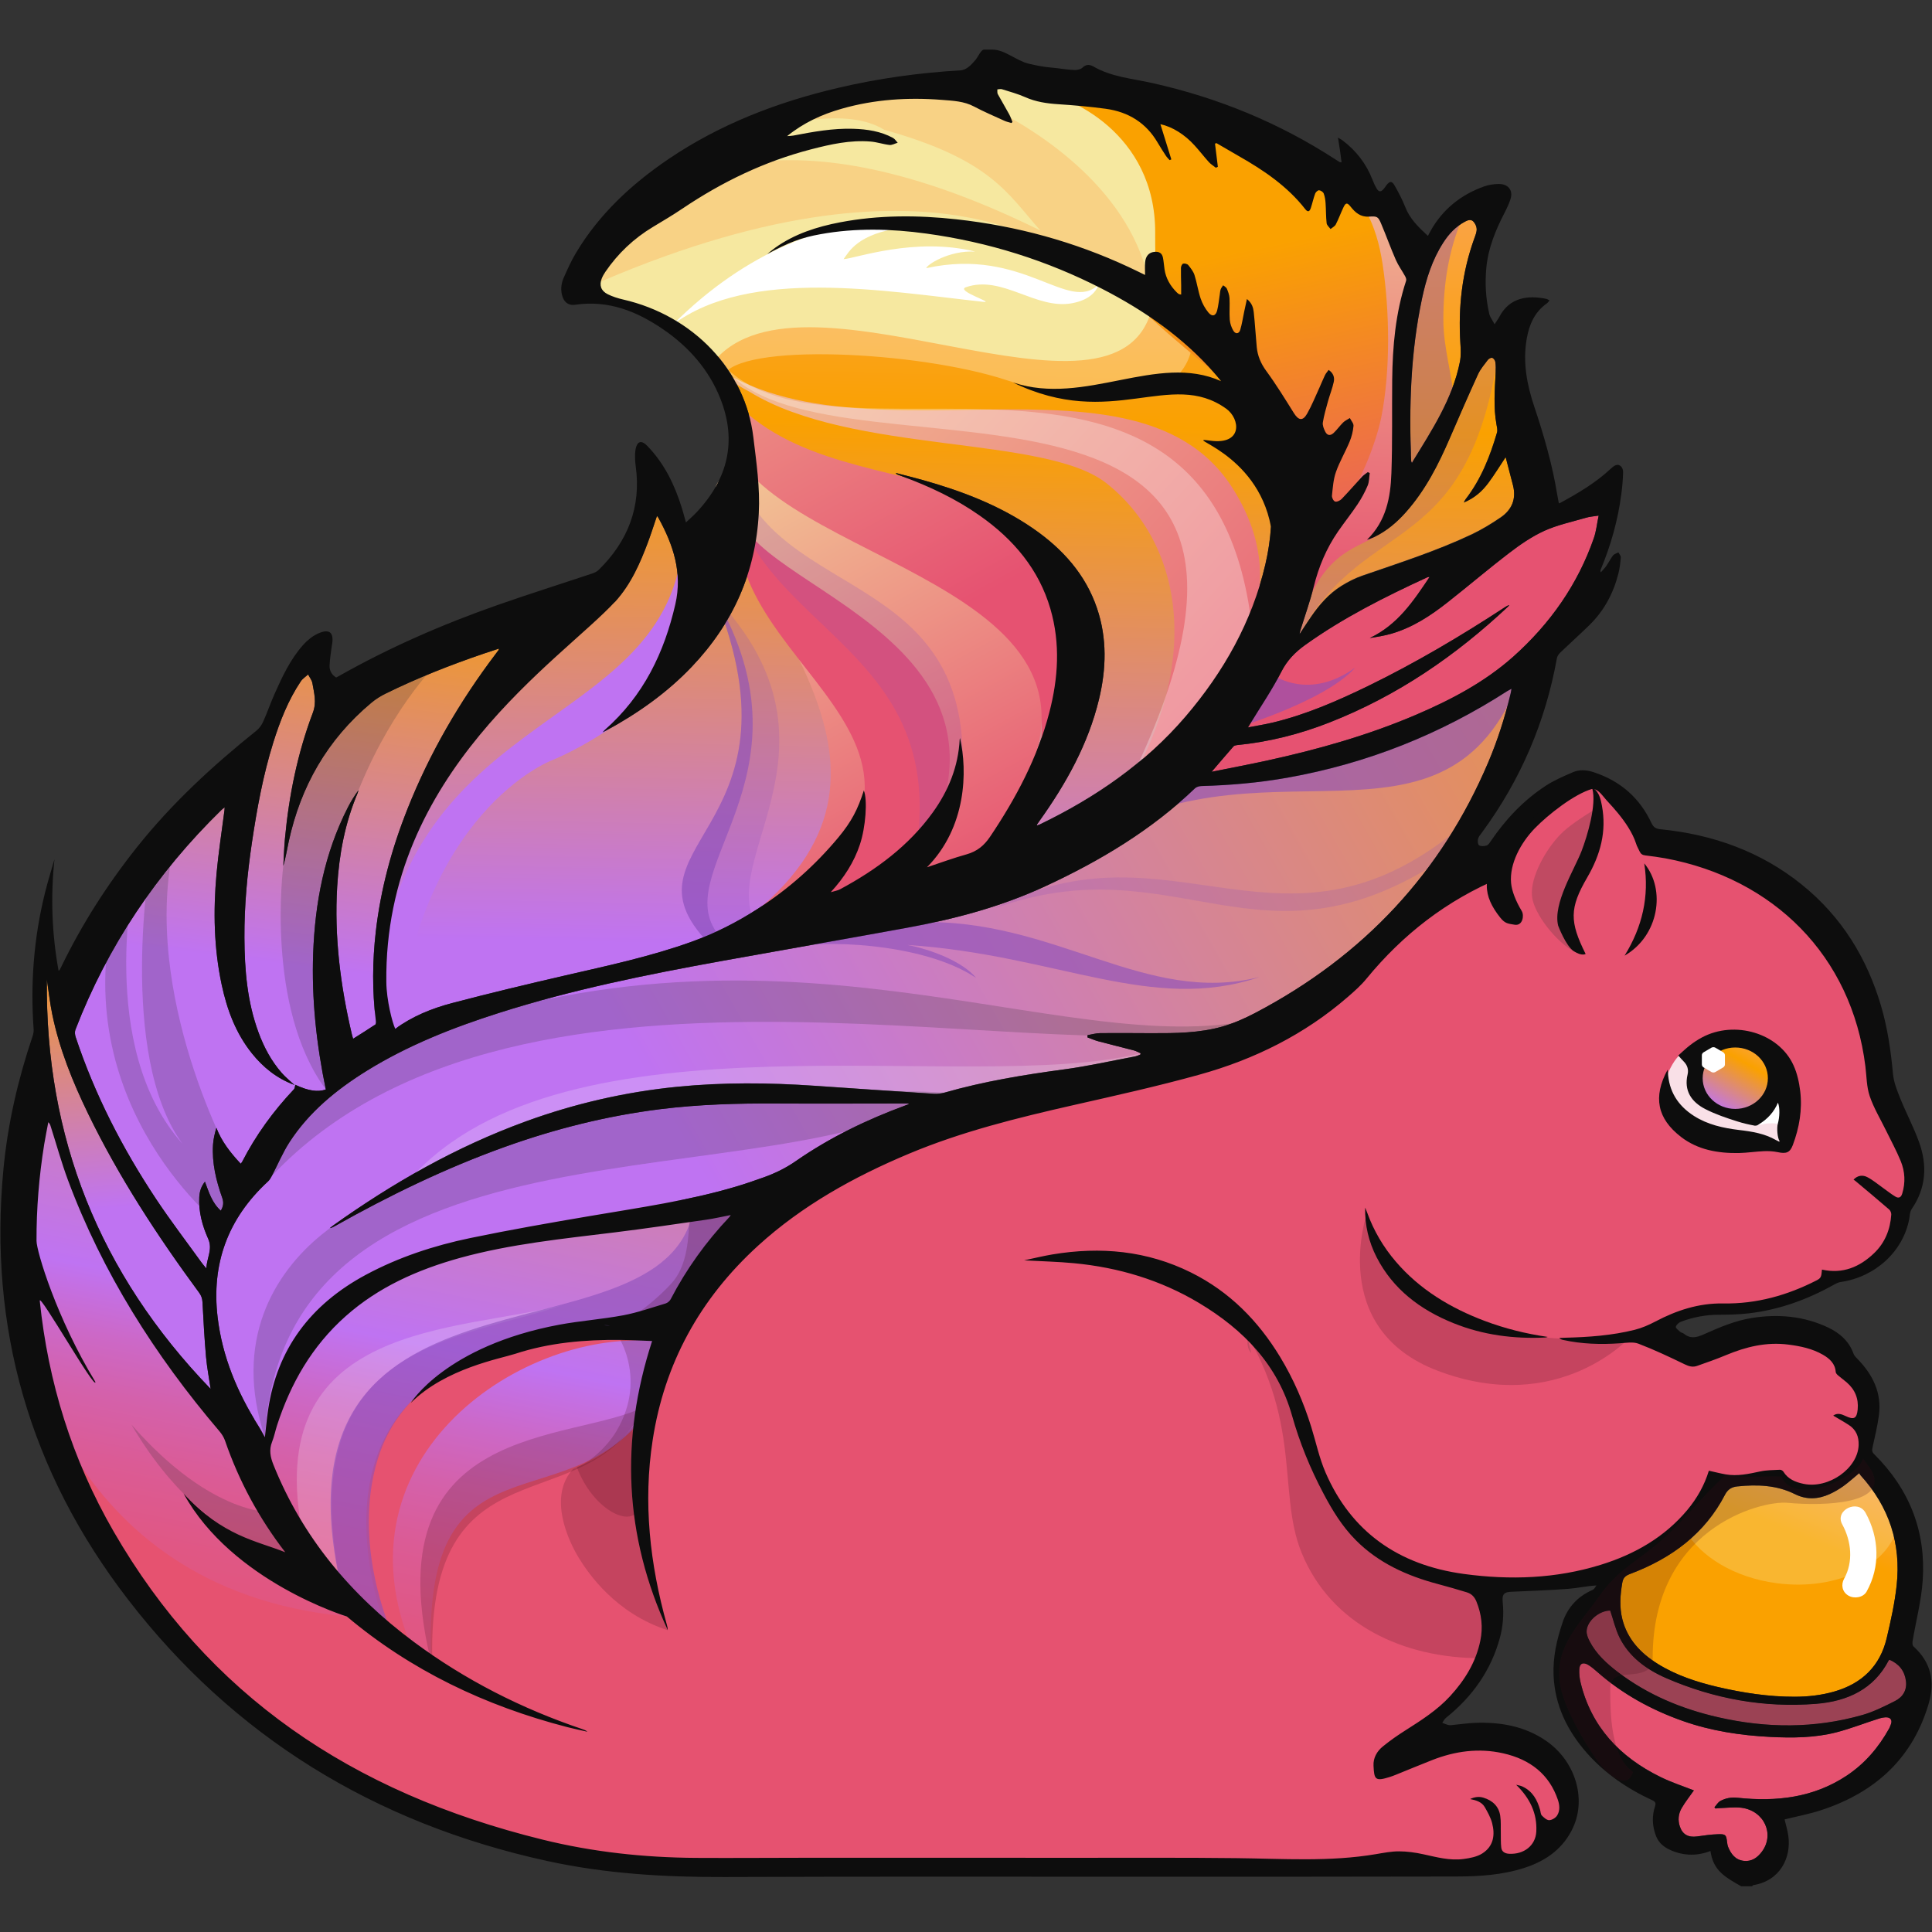 <svg xmlns="http://www.w3.org/2000/svg" xmlns:xlink="http://www.w3.org/1999/xlink" xmlns:sodipodi="http://sodipodi.sourceforge.net/DTD/sodipodi-0.dtd" xmlns:inkscape="http://www.inkscape.org/namespaces/inkscape" viewBox="36 127 64 64" version="1.1" sodipodi:docname="flink-icon.svg" inkscape:version="0.92.4 (5da689c313, 2019-01-14)" height="1em" width="1em">
  <rect x="36" y="127" width="64" height="64" fill="#333333" stroke="none"/>
  <sodipodi:namedview pagecolor="#ffffff" bordercolor="#666666" borderopacity="1" objecttolerance="10" gridtolerance="10" guidetolerance="10" inkscape:pageopacity="0" inkscape:pageshadow="2" inkscape:window-width="1920" inkscape:window-height="1001" showgrid="false" inkscape:zoom="4.4910388" inkscape:cx="88.468943" inkscape:cy="-6.4841529" inkscape:window-x="-9" inkscape:window-y="-9" inkscape:window-maximized="1" inkscape:current-layer="svg328"/>
  <defs>
    <linearGradient id="a" gradientUnits="userSpaceOnUse" x1="44097.34" y1="69.669" x2="44125.809" y2="-63.179" gradientTransform="matrix(-1,0,0,1,44076.355,0)">
      <stop offset="0.384" style="stop-color:#FAA100"/>
      <stop offset="0.658" style="stop-color:#BF73F2"/>
      <stop offset="0.665" style="stop-color:#C370E6"/>
      <stop offset="0.685" style="stop-color:#CC68C7"/>
      <stop offset="0.708" style="stop-color:#D461AB"/>
      <stop offset="0.734" style="stop-color:#DB5B95"/>
      <stop offset="0.764" style="stop-color:#E05784"/>
      <stop offset="0.802" style="stop-color:#E35479"/>
      <stop offset="0.854" style="stop-color:#E55272"/>
      <stop offset="1" style="stop-color:#E65270"/>
    </linearGradient>
    <linearGradient id="b" gradientUnits="userSpaceOnUse" x1="44081.27" y1="71.442" x2="44111.594" y2="-70.066" gradientTransform="matrix(-1,0,0,1,44076.355,0)">
      <stop offset="0.384" style="stop-color:#FAA100"/>
      <stop offset="0.658" style="stop-color:#BF73F2"/>
      <stop offset="0.665" style="stop-color:#C370E6"/>
      <stop offset="0.685" style="stop-color:#CC68C7"/>
      <stop offset="0.708" style="stop-color:#D461AB"/>
      <stop offset="0.734" style="stop-color:#DB5B95"/>
      <stop offset="0.764" style="stop-color:#E05784"/>
      <stop offset="0.802" style="stop-color:#E35479"/>
      <stop offset="0.854" style="stop-color:#E55272"/>
      <stop offset="1" style="stop-color:#E65270"/>
    </linearGradient>
    <linearGradient id="c" gradientUnits="userSpaceOnUse" x1="44076.297" y1="62.464" x2="44078.102" y2="-21.484" gradientTransform="matrix(-1,0,0,1,44076.355,0)">
      <stop offset="0" style="stop-color:#FAA7B5"/>
      <stop offset="0.384" style="stop-color:#FAA100"/>
      <stop offset="0.732" style="stop-color:#BF73F2"/>
    </linearGradient>
    <linearGradient id="d" gradientUnits="userSpaceOnUse" x1="44098.688" y1="53.836" x2="44078.422" y2="18.924" gradientTransform="matrix(-1,0,0,1,44076.355,0)">
      <stop offset="0" style="stop-color:#F6E8A0"/>
      <stop offset="1" style="stop-color:#E65271"/>
    </linearGradient>
    <linearGradient id="e" gradientUnits="userSpaceOnUse" x1="44095.125" y1="32.857" x2="44077.648" y2="2.751" gradientTransform="matrix(-1,0,0,1,44076.355,0)">
      <stop offset="0" style="stop-color:#F6E8A0"/>
      <stop offset="1" style="stop-color:#E65271"/>
    </linearGradient>
    <linearGradient id="f" gradientUnits="userSpaceOnUse" x1="44056.074" y1="55.106" x2="44058.09" y2="19.935" gradientTransform="matrix(-1,0,0,1,44076.355,0)">
      <stop offset="0" style="stop-color:#F6E8A0"/>
      <stop offset="1" style="stop-color:#E65271"/>
    </linearGradient>
    <linearGradient id="g" gradientUnits="userSpaceOnUse" x1="44057.961" y1="19.979" x2="44069.578" y2="71.449" gradientTransform="matrix(-1,0,0,1,44076.355,0)">
      <stop offset="0" style="stop-color:#E65271"/>
      <stop offset="0.384" style="stop-color:#FAA100"/>
    </linearGradient>
    <linearGradient id="h" gradientUnits="userSpaceOnUse" x1="44098.273" y1="45.738" x2="44055.266" y2="9.103" gradientTransform="matrix(-1,0,0,1,44076.355,0)">
      <stop offset="0" style="stop-color:#F6E8A0"/>
      <stop offset="1" style="stop-color:#E65271"/>
    </linearGradient>
    <linearGradient id="i" gradientUnits="userSpaceOnUse" x1="44059.477" y1="20.133" x2="44101.273" y2="8.766" gradientTransform="matrix(-1,0,0,1,44076.355,0)">
      <stop offset="0" style="stop-color:#FAA7B5"/>
      <stop offset="0.384" style="stop-color:#FAA100"/>
      <stop offset="0.732" style="stop-color:#BF73F2"/>
    </linearGradient>
    <linearGradient id="j" gradientUnits="userSpaceOnUse" x1="43948.223" y1="68.986" x2="44144.539" y2="-36.272" gradientTransform="matrix(-1,0,0,1,44076.355,0)">
      <stop offset="0" style="stop-color:#FAA7B5"/>
      <stop offset="0.384" style="stop-color:#FAA100"/>
      <stop offset="0.732" style="stop-color:#BF73F2"/>
    </linearGradient>
    <radialGradient id="k" cx="87651.25" cy="11560.299" r="14.877" gradientTransform="matrix(-0.458,0.139,0.268,0.883,37062.188,-22360.328)" gradientUnits="userSpaceOnUse">
      <stop offset="0.009" style="stop-color:#FFFFFF"/>
      <stop offset="1" style="stop-color:#FFFFFF;stop-opacity:0"/>
    </radialGradient>
    <radialGradient id="l" cx="78312.109" cy="34685.199" r="23.256" gradientTransform="matrix(-0.478,0,0,0.478,37453.621,-16583.949)" gradientUnits="userSpaceOnUse">
      <stop offset="0.009" style="stop-color:#FFFFFF"/>
      <stop offset="1" style="stop-color:#FFFFFF;stop-opacity:0"/>
    </radialGradient>
    <radialGradient id="m" cx="78312.125" cy="34685.195" r="23.246" gradientTransform="matrix(-0.478,0,0,0.478,37453.621,-16583.949)" gradientUnits="userSpaceOnUse">
      <stop offset="0.009" style="stop-color:#FFFFFF"/>
      <stop offset="1" style="stop-color:#FFFFFF;stop-opacity:0"/>
    </radialGradient>
    <linearGradient id="n" gradientUnits="userSpaceOnUse" x1="44028.922" y1="-21.688" x2="44039.934" y2="-46.512" gradientTransform="matrix(-1,0,0,1,44076.355,0)">
      <stop offset="0.004" style="stop-color:#FAA7B5"/>
      <stop offset="0.384" style="stop-color:#FAA100"/>
    </linearGradient>
    <linearGradient id="o" gradientUnits="userSpaceOnUse" x1="44102.258" y1="49.986" x2="44111.285" y2="-18.618" gradientTransform="matrix(-1,0,0,1,44076.355,0)">
      <stop offset="0" style="stop-color:#FAA7B5"/>
      <stop offset="0.384" style="stop-color:#FAA100"/>
      <stop offset="0.732" style="stop-color:#BF73F2"/>
    </linearGradient>
    <linearGradient id="p" gradientUnits="userSpaceOnUse" x1="44109.793" y1="50.977" x2="44118.82" y2="-17.628" gradientTransform="matrix(-1,0,0,1,44076.355,0)">
      <stop offset="0" style="stop-color:#FAA7B5"/>
      <stop offset="0.384" style="stop-color:#FAA100"/>
      <stop offset="0.732" style="stop-color:#BF73F2"/>
    </linearGradient>
    <linearGradient id="q" gradientUnits="userSpaceOnUse" x1="44123.051" y1="21.721" x2="44118.996" y2="-26.018" gradientTransform="matrix(-1,0,0,1,44076.355,0)">
      <stop offset="0" style="stop-color:#FAA7B5"/>
      <stop offset="0.384" style="stop-color:#FAA100"/>
      <stop offset="0.732" style="stop-color:#BF73F2"/>
    </linearGradient>
    <linearGradient id="r" gradientUnits="userSpaceOnUse" x1="44050.848" y1="61.92" x2="44052.652" y2="-22.035" gradientTransform="matrix(-1,0,0,1,44076.355,0)">
      <stop offset="0" style="stop-color:#FAA7B5"/>
      <stop offset="0.384" style="stop-color:#FAA100"/>
      <stop offset="0.732" style="stop-color:#BF73F2"/>
    </linearGradient>
    <linearGradient id="s" gradientUnits="userSpaceOnUse" x1="44033.848" y1="-2.303" x2="44038.316" y2="-9.677" gradientTransform="matrix(-1,0,0,1,44076.355,0)">
      <stop offset="0" style="stop-color:#FAA7B5"/>
      <stop offset="0.384" style="stop-color:#FAA100"/>
      <stop offset="0.732" style="stop-color:#BF73F2"/>
    </linearGradient>
    <linearGradient inkscape:collect="always" xlink:href="#a" id="t" gradientUnits="userSpaceOnUse" gradientTransform="matrix(-1,0,0,1,44076.355,0)" x1="44097.34" y1="69.669" x2="44125.809" y2="-63.179"/>
    <linearGradient inkscape:collect="always" xlink:href="#b" id="u" gradientUnits="userSpaceOnUse" gradientTransform="matrix(-1,0,0,1,44076.355,0)" x1="44081.27" y1="71.442" x2="44111.594" y2="-70.066"/>
    <linearGradient inkscape:collect="always" xlink:href="#c" id="v" gradientUnits="userSpaceOnUse" gradientTransform="matrix(-1,0,0,1,44076.355,0)" x1="44076.297" y1="62.464" x2="44078.102" y2="-21.484"/>
    <linearGradient inkscape:collect="always" xlink:href="#d" id="w" gradientUnits="userSpaceOnUse" gradientTransform="matrix(-1,0,0,1,44076.355,0)" x1="44098.688" y1="53.836" x2="44078.422" y2="18.924"/>
    <linearGradient inkscape:collect="always" xlink:href="#e" id="x" gradientUnits="userSpaceOnUse" gradientTransform="matrix(-1,0,0,1,44076.355,0)" x1="44095.125" y1="32.857" x2="44077.648" y2="2.751"/>
    <linearGradient inkscape:collect="always" xlink:href="#f" id="y" gradientUnits="userSpaceOnUse" gradientTransform="matrix(-1,0,0,1,44076.355,0)" x1="44056.074" y1="55.106" x2="44058.09" y2="19.935"/>
    <linearGradient inkscape:collect="always" xlink:href="#g" id="z" gradientUnits="userSpaceOnUse" gradientTransform="matrix(-1,0,0,1,44076.355,0)" x1="44057.961" y1="19.979" x2="44069.578" y2="71.449"/>
    <linearGradient inkscape:collect="always" xlink:href="#h" id="A" gradientUnits="userSpaceOnUse" gradientTransform="matrix(-1,0,0,1,44076.355,0)" x1="44098.273" y1="45.738" x2="44055.266" y2="9.103"/>
    <linearGradient inkscape:collect="always" xlink:href="#i" id="B" gradientUnits="userSpaceOnUse" gradientTransform="matrix(-1,0,0,1,44076.355,0)" x1="44059.477" y1="20.133" x2="44101.273" y2="8.766"/>
    <linearGradient inkscape:collect="always" xlink:href="#j" id="C" gradientUnits="userSpaceOnUse" gradientTransform="matrix(-1,0,0,1,44076.355,0)" x1="43948.223" y1="68.986" x2="44144.539" y2="-36.272"/>
    <radialGradient inkscape:collect="always" xlink:href="#k" id="D" gradientUnits="userSpaceOnUse" gradientTransform="matrix(-0.458,0.139,0.268,0.883,37062.188,-22360.328)" cx="87651.25" cy="11560.299" r="14.877"/>
    <radialGradient inkscape:collect="always" xlink:href="#l" id="E" gradientUnits="userSpaceOnUse" gradientTransform="matrix(-0.478,0,0,0.478,37453.621,-16583.949)" cx="78312.109" cy="34685.199" r="23.256"/>
    <radialGradient inkscape:collect="always" xlink:href="#m" id="F" gradientUnits="userSpaceOnUse" gradientTransform="matrix(-0.478,0,0,0.478,37453.621,-16583.949)" cx="78312.125" cy="34685.195" r="23.246"/>
    <linearGradient inkscape:collect="always" xlink:href="#n" id="G" gradientUnits="userSpaceOnUse" gradientTransform="matrix(-1,0,0,1,44076.355,0)" x1="44028.922" y1="-21.688" x2="44039.934" y2="-46.512"/>
    <linearGradient inkscape:collect="always" xlink:href="#o" id="H" gradientUnits="userSpaceOnUse" gradientTransform="matrix(-1,0,0,1,44076.355,0)" x1="44102.258" y1="49.986" x2="44111.285" y2="-18.618"/>
    <linearGradient inkscape:collect="always" xlink:href="#p" id="I" gradientUnits="userSpaceOnUse" gradientTransform="matrix(-1,0,0,1,44076.355,0)" x1="44109.793" y1="50.977" x2="44118.82" y2="-17.628"/>
    <linearGradient inkscape:collect="always" xlink:href="#q" id="J" gradientUnits="userSpaceOnUse" gradientTransform="matrix(-1,0,0,1,44076.355,0)" x1="44123.051" y1="21.721" x2="44118.996" y2="-26.018"/>
    <linearGradient inkscape:collect="always" xlink:href="#r" id="K" gradientUnits="userSpaceOnUse" gradientTransform="matrix(-1,0,0,1,44076.355,0)" x1="44050.848" y1="61.92" x2="44052.652" y2="-22.035"/>
    <linearGradient inkscape:collect="always" xlink:href="#s" id="L" gradientUnits="userSpaceOnUse" gradientTransform="matrix(-1,0,0,1,44076.355,0)" x1="44033.848" y1="-2.303" x2="44038.316" y2="-9.677"/>
  </defs>
  <symbol id="N" viewBox="-50.452 -50.955 100.904 101.91" transform="translate(0,-156)">
    <path d="m 14.113,-50.012 c -1.353,0.017 -2.704,0.021 -4.056,0.021 l -3.489,-0.003 c 0,0 -9.98,0.004 -14.75,0.004 -0.749,0 -1.5,-0.003 -2.25,-0.005 -0.751,-0.002 -1.501,-0.005 -2.252,-0.005 -0.47,0 -0.938,10e-4 -1.407,0.004 -2.838,0.017 -5.551,0.358 -8.063,1.016 -10.002,2.617 -17.576,8.551 -22.512,17.634 -2.366,4.354 -3.711,9.225 -3.995,14.473 -0.126,2.334 -0.007,4.726 0.355,7.108 0.043,0.284 0.095,0.568 0.147,0.854 l 0.115,0.65 0.195,-0.192 c 0.103,-0.102 0.135,-0.208 0.159,-0.288 0.097,-0.318 0.188,-0.639 0.28,-0.958 0.19,-0.665 0.388,-1.353 0.62,-2.013 1.701,-4.852 4.284,-9.397 7.896,-13.902 0.143,-0.178 0.251,-0.375 0.313,-0.566 1.225,-3.771 3.354,-7.028 6.326,-9.69 2.891,-2.588 6.357,-4.526 10.316,-5.771 -2.539,1.087 -4.889,2.476 -7.003,4.143 -3.448,2.719 -5.933,6.046 -7.383,9.89 -0.145,0.386 -0.267,0.852 -0.071,1.368 0.065,0.176 0.111,0.358 0.158,0.541 0.032,0.126 0.063,0.252 0.102,0.377 0.781,2.553 1.967,4.555 3.626,6.117 1.545,1.456 3.513,2.521 6.017,3.257 2.338,0.688 4.778,0.998 7.137,1.298 l 1.011,0.13 c 1.321,0.173 2.66,0.377 3.954,0.577 l 0.779,0.12 c 0.29,0.044 0.578,0.107 0.876,0.172 l 0.727,0.152 -0.191,-0.325 c -0.015,-0.028 -0.027,-0.051 -0.048,-0.075 -1.225,-1.372 -2.253,-2.897 -3.055,-4.538 -0.068,-0.139 -0.214,-0.267 -0.354,-0.312 -0.174,-0.057 -0.347,-0.113 -0.52,-0.171 -0.551,-0.185 -1.119,-0.371 -1.697,-0.486 -0.622,-0.124 -1.259,-0.214 -1.876,-0.3 -0.494,-0.07 -0.988,-0.139 -1.479,-0.229 -1.653,-0.294 -2.932,-0.825 -3.899,-1.636 0.212,0.051 0.431,0.083 0.646,0.114 0.3,0.043 0.608,0.089 0.889,0.186 1.524,0.53 3.196,0.776 5.263,0.776 l 0.279,-10e-4 c 0.371,-0.004 0.741,-0.021 1.117,-0.039 l 0.726,-0.03 -0.054,-0.179 c -1.483,-4.845 -1.441,-9.599 0.119,-14.157 -0.653,3.091 -0.772,5.962 -0.368,8.737 0.618,4.241 2.486,7.896 5.556,10.863 2.07,2.001 4.667,3.681 7.938,5.133 2.841,1.263 5.801,2.021 8.589,2.691 l 0.527,0.127 c 1.988,0.478 4.044,0.972 6.036,1.557 2.987,0.875 5.583,2.314 7.716,4.284 0.319,0.295 0.682,0.63 0.968,1 2.037,2.64 4.412,4.513 7.258,5.727 0.082,0.035 0.175,0.122 0.235,0.221 0.931,1.52 2.048,2.639 3.415,3.424 0.305,0.175 0.609,0.263 0.904,0.263 0.374,0 0.748,-0.144 1.113,-0.421 0.138,-0.106 0.264,-0.217 0.375,-0.33 0.479,-0.481 0.863,-1.073 1.211,-1.859 0.043,-0.094 0.082,-0.124 0.187,-0.137 0.347,-0.046 0.705,-0.093 1.06,-0.163 5.812,-1.15 9.859,-5.622 10.562,-11.673 0.019,-0.161 0.032,-0.324 0.045,-0.486 0.031,-0.384 0.062,-0.78 0.177,-1.137 0.144,-0.451 0.361,-0.895 0.573,-1.321 0.093,-0.189 0.188,-0.382 0.276,-0.575 0.075,-0.166 0.154,-0.33 0.232,-0.494 0.185,-0.389 0.374,-0.786 0.531,-1.193 0.241,-0.621 0.269,-1.263 0.084,-1.908 -0.08,-0.277 -0.248,-0.318 -0.341,-0.318 -0.071,0 -0.147,0.023 -0.224,0.071 -0.16,0.103 -0.309,0.217 -0.458,0.335 -0.07,0.058 -0.142,0.111 -0.214,0.165 -0.08,0.062 -0.159,0.123 -0.237,0.188 -0.187,0.146 -0.362,0.288 -0.557,0.395 -0.07,0.039 -0.143,0.061 -0.214,0.061 -0.074,0 -0.145,-0.022 -0.211,-0.065 l 0.274,-0.245 c 0.489,-0.434 0.977,-0.869 1.457,-1.31 0.101,-0.092 0.168,-0.261 0.159,-0.4 -0.057,-0.908 -0.374,-1.661 -0.945,-2.241 -0.68,-0.688 -1.393,-1.022 -2.178,-1.022 -0.168,0 -0.339,0.016 -0.513,0.047 -0.032,-0.305 -0.097,-0.419 -0.351,-0.555 -1.606,-0.871 -3.172,-1.295 -4.785,-1.295 l -0.252,0.002 c -1.099,0 -2.169,-0.312 -3.369,-0.981 -0.413,-0.229 -0.778,-0.386 -1.119,-0.476 -1.031,-0.274 -2.072,-0.377 -3.013,-0.421 0.404,-0.056 0.826,-0.083 1.279,-0.083 0.289,0 0.587,0.012 0.909,0.033 l 0.184,0.019 c 0.136,0.013 0.274,0.025 0.406,0.025 0.177,0 0.323,-0.022 0.446,-0.073 0.841,-0.344 1.663,-0.76 2.433,-1.154 0.151,-0.078 0.26,-0.11 0.361,-0.11 0.056,0 0.11,0.011 0.167,0.032 l 0.225,0.084 c 0.421,0.159 0.856,0.323 1.271,0.507 0.987,0.439 1.838,0.646 2.678,0.646 0.225,0 0.45,-0.017 0.673,-0.047 0.576,-0.078 1.248,-0.21 1.854,-0.583 0.299,-0.184 0.698,-0.491 0.735,-1.064 0.002,-0.01 0.022,-0.044 0.069,-0.088 0.073,-0.067 0.149,-0.131 0.227,-0.195 0.078,-0.064 0.158,-0.131 0.233,-0.202 0.47,-0.431 0.677,-0.977 0.619,-1.624 -0.018,-0.181 -0.058,-0.605 -0.421,-0.605 -0.11,0 -0.239,0.04 -0.418,0.131 -0.075,0.039 -0.144,0.07 -0.207,0.088 0.177,-0.108 0.349,-0.217 0.518,-0.332 0.401,-0.273 0.597,-0.691 0.578,-1.242 -0.038,-1.2 -1.302,-2.336 -2.601,-2.336 -0.154,0 -0.306,0.019 -0.451,0.05 -0.383,0.084 -0.859,0.244 -1.146,0.742 -0.009,0.014 -0.042,0.036 -0.049,0.038 l -0.22,-0.01 c -0.261,-0.01 -0.529,-0.021 -0.778,-0.078 l -0.073,-0.017 c -0.423,-0.098 -0.859,-0.195 -1.305,-0.195 -0.178,0 -0.345,0.016 -0.507,0.047 -0.199,0.037 -0.396,0.086 -0.598,0.136 l -0.146,0.035 c -0.231,-0.749 -0.604,-1.452 -1.109,-2.094 -1.131,-1.438 -2.639,-2.452 -4.607,-3.097 -1.427,-0.47 -2.961,-0.705 -4.562,-0.705 -0.841,0 -1.724,0.063 -2.623,0.191 -3.546,0.507 -6.021,2.435 -7.359,5.729 -0.225,0.552 -0.376,1.138 -0.524,1.706 -0.071,0.274 -0.144,0.554 -0.224,0.827 -0.42,1.429 -0.949,2.689 -1.619,3.859 -1.216,2.123 -2.72,3.636 -4.599,4.625 -1.502,0.791 -3.146,1.192 -4.884,1.192 -0.728,0 -1.489,-0.069 -2.264,-0.208 -0.157,-0.028 -0.313,-0.062 -0.472,-0.096 0.547,-0.025 1.067,-0.055 1.592,-0.106 2.431,-0.246 4.645,-0.993 6.58,-2.219 2.633,-1.671 4.249,-3.747 4.937,-6.345 0.385,-1.452 0.935,-2.898 1.634,-4.299 0.404,-0.812 0.918,-1.752 1.658,-2.546 1.046,-1.119 2.394,-1.884 4.241,-2.403 0.505,-0.143 1.007,-0.298 1.506,-0.458 0.276,-0.089 0.468,-0.28 0.587,-0.587 0.289,-0.75 0.361,-1.515 0.213,-2.27 -0.217,-1.109 -0.744,-2.136 -1.613,-3.139 -0.686,-0.791 -1.538,-1.366 -2.362,-1.923 -0.414,-0.277 -0.803,-0.572 -1.157,-0.875 -0.303,-0.26 -0.46,-0.6 -0.443,-0.958 0.026,-0.59 0.07,-0.612 0.18,-0.612 0.092,0 0.237,0.035 0.471,0.111 0.115,0.038 0.229,0.084 0.342,0.134 l 0.686,0.296 c 0.392,0.169 0.783,0.339 1.178,0.503 0.856,0.357 1.703,0.54 2.515,0.54 0.434,0 0.868,-0.052 1.291,-0.153 1.52,-0.364 2.518,-1.267 2.966,-2.686 0.12,-0.384 0.103,-0.712 -0.055,-0.979 -0.104,-0.177 -0.342,-0.325 -0.54,-0.331 -0.184,0 -0.356,0.163 -0.488,0.308 -0.074,0.081 -0.092,0.187 -0.106,0.279 -0.006,0.03 -0.011,0.062 -0.018,0.09 -0.135,0.505 -0.322,0.835 -0.604,1.056 0.504,-0.685 0.73,-1.417 0.689,-2.23 -0.042,-0.807 -0.646,-1.369 -1.471,-1.369 -0.034,0 -0.067,10e-4 -0.103,0.003 -0.313,0.019 -0.512,0.188 -0.545,0.466 -0.022,0.192 -0.022,0.39 -0.023,0.58 0,0.079 0,0.159 -0.002,0.237 -0.002,0.104 -10e-4,0.205 0,0.309 0,0.222 0.001,0.431 -0.027,0.637 -0.062,0.444 -0.326,0.744 -0.785,0.891 -0.032,0.012 -0.064,0.02 -0.098,0.023 0.139,-0.079 0.259,-0.188 0.344,-0.346 0.17,-0.315 0.315,-0.602 0.394,-0.911 0.204,-0.821 0.003,-1.461 -0.581,-1.853 -0.303,-0.201 -0.691,-0.276 -1.033,-0.324 -0.139,-0.02 -0.275,-0.026 -0.412,-0.026 -0.511,0 -1.011,0.12 -1.493,0.234 l -0.245,0.059 c -0.457,0.105 -0.862,0.158 -1.251,0.159 -0.332,0 -0.677,-0.064 -1.011,-0.126 l -0.155,-0.028 c -2.533,-0.456 -4.81,-0.677 -6.959,-0.677 z" inkscape:connector-curvature="0" style="fill:#e65270"/>
    <path enable-background="new" d="m 34.73,-20.451 c 0,0 -3.735,-4.456 -10.078,-1.903 -5.81,2.341 -3.692,8.784 -3.692,8.784 0,0 1.03,-3.996 4.036,-5.51 4.352,-2.193 9.734,-1.371 9.734,-1.371 z" inkscape:connector-curvature="0" style="opacity:0.2;fill:#430a1d"/>
    <path enable-background="new" d="m 16.327,-22.359 c 0.809,-0.822 0.824,-1.663 1.078,-2.688 0.479,-1.928 1.068,-3.602 2.296,-5.188 1.181,-1.524 2.594,-2.602 4.419,-3.303 1.581,-0.606 3.614,-0.427 3.311,-2.781 l -0.53,-1.982 c -4.04,0 -7.825,1.844 -9.367,5.854 -1.352,3.518 0.241,7.769 -3.857,13.717 0.328,-0.402 2.231,-3.201 2.65,-3.629 z" inkscape:connector-curvature="0" style="opacity:0.2;fill:#430a1d"/>
    <g style="opacity:0.2">
      <path d="m 14.727,-20.611 c 0.062,-0.25 0.118,-0.504 0.175,-0.757 -0.151,0.185 -0.229,0.421 -0.175,0.757 z" inkscape:connector-curvature="0" style="fill:#2b2b2b"/>
    </g>
    <path d="m -32.349,-35.983 c -15.241,1.506 -17.035,16.677 -17.035,16.677 0,0 -0.828,7.032 1.104,13.93 1.241,-12.55 11.309,-21.239 11.309,-21.239 0,0 2.212,-7.151 4.622,-9.368 z" inkscape:connector-curvature="0" style="fill:url(#t)"/>
    <path enable-background="new" d="m -36.15,-30.205 c 0,0 -3.196,-0.304 -7.461,4.873 4.112,-7.461 9.441,-7.613 9.441,-7.613 z" inkscape:connector-curvature="0" style="opacity:0.2;fill:#2b2b2b"/>
    <path d="m -27.912,-38.917 c -0.799,14.03 7.438,7.52 11.69,14.96 1.195,6.51 4.782,10.628 4.782,10.628 0,0 -25.506,4.782 -25.907,-13.817 0.888,-4.027 4.792,-7.921 7.236,-10.028 -0.478,1.078 -6.567,17.833 13.711,16.467 -6.999,0.596 -17.105,-6.716 -12.288,-17.67 0.483,-0.352 0.776,-0.54 0.776,-0.54 z" inkscape:connector-curvature="0" style="fill:url(#u)"/>
    <path enable-background="new" d="m -21.017,-18.684 c -5.272,-1.982 -14.225,-1.973 -11.677,-15.426 -0.408,-0.306 -2.446,2.854 -1.937,2.547 -2.344,12.028 8.184,11.333 13.614,12.879 z" inkscape:connector-curvature="0" style="opacity:0.2;fill:#ffffff"/>
    <path enable-background="new" d="m -14.341,-13.865 c 5.127,2.028 0.964,-3.722 0.236,-4.642 -1.683,-2.128 -5.941,-1.436 -8.21,-2.146 -1.305,-0.408 -6.536,-1.175 -8.269,-6.128 -0.77,-2.194 -1.06,-5.781 0.581,-10.146 -0.407,-0.308 -3.104,2.646 -2.594,2.342 -4.328,19.33 16.086,12.392 18.256,20.72 z" inkscape:connector-curvature="0" style="opacity:0.6;fill:#8b4fba"/>
    <path d="m 36.631,-5.972 c 0.139,0.384 0.378,0.875 0.679,1.165 0.07,-0.033 0.145,-0.037 0.202,-0.073 0.5,0.324 1.29,0.281 1.918,0.281 0.376,0 0.924,0.104 1.287,-0.037 0.528,-0.205 0.468,-0.761 0.689,-1.182 0.414,-0.786 1.69,-0.796 1.695,-1.907 0.004,-0.523 0.135,-1.232 10e-4,-1.744 -0.1,-0.38 -0.525,-0.264 -0.891,-0.264 -1.109,0 -2.215,-0.031 -3.326,-0.031 l -1.536,1.145 c -0.41,-0.131 -0.731,0.729 -0.787,1.021 -0.092,0.482 -0.104,1.149 0.069,1.626 z" inkscape:connector-curvature="0" style="fill:#f9e0e7"/>
    <path d="m 41.756,-7.494 c 0.188,0.077 0.465,0.378 0.581,0.555 0.084,0.127 0.06,0.208 0.24,0.203 0.469,-0.013 0.473,-0.646 0.449,-0.973 -0.028,-0.418 -0.197,-0.802 -0.258,-1.213 -0.152,0.038 -0.236,0.229 -0.407,0.277 -0.136,0.04 -0.331,0.021 -0.473,0.015 -0.208,-0.009 -0.496,-0.149 -0.684,-0.069 z" inkscape:connector-curvature="0" style="fill:#ffffff"/>
    <path d="m -18.99,13.068 c 0.07,0.081 0.088,0.105 0.11,0.128 2.035,1.9 3.114,4.298 3.694,6.979 0.381,1.755 -0.105,3.303 -0.895,4.816 -0.014,0.025 -0.039,0.05 -0.066,0.084 -0.158,-0.494 -0.302,-0.979 -0.47,-1.456 -0.413,-1.176 -0.913,-2.314 -1.707,-3.288 -0.317,-0.388 -13.613,-7.753 -12.244,-24.064 0.009,-0.101 0.026,-0.197 0.04,-0.31 0.246,0.229 0.461,0.466 0.708,0.661 0.885,0.692 1.907,1.133 2.973,1.431 1.951,0.544 3.915,1.044 5.881,1.525 2.237,0.548 4.487,1.056 6.645,1.882 1.22,0.466 2.354,1.08 3.437,1.82 1.614,1.104 3.007,2.426 4.207,3.956 0.699,0.891 1.025,1.571 1.34,2.618 0.199,-0.539 0.095,-2.041 -0.205,-2.999 -0.31,-0.99 -0.837,-1.854 -1.524,-2.647 0.165,0.053 0.345,0.08 0.492,0.164 1.902,1.084 3.587,2.419 4.831,4.249 0.834,1.226 1.342,2.568 1.413,4.062 0.001,0.021 0.01,0.042 0.017,0.075 0.396,-1.832 0.339,-4.952 -1.727,-7.17 0.73,0.258 1.39,0.517 2.066,0.718 0.559,0.166 0.928,0.493 1.237,0.984 1.356,2.146 2.48,4.396 3.088,6.877 0.47,1.916 0.587,3.84 0.06,5.765 -0.598,2.176 -1.912,3.851 -3.7,5.182 -1.242,0.925 -2.612,1.611 -4.05,2.173 -0.087,0.034 -0.174,0.065 -0.259,0.103 -0.014,0.005 -0.021,0.021 -0.076,0.081 0.498,-0.137 0.945,-0.253 1.386,-0.384 2.06,-0.612 4.034,-1.41 5.782,-2.688 1.56,-1.14 2.754,-2.562 3.351,-4.432 C 7.378,18.289 7.332,16.597 6.949,14.905 6.389,12.438 5.24,10.24 3.84,8.159 3.797,8.094 3.755,8.03 3.714,7.966 3.708,7.956 3.709,7.94 3.701,7.904 3.759,7.925 3.805,7.94 3.847,7.963 c 2.931,1.499 5.537,3.416 7.613,5.992 2.016,2.5 3.483,5.284 4.18,8.438 0.877,3.98 -0.085,7.514 -2.663,10.631 -1.629,1.973 -3.643,3.465 -5.873,4.681 -2.877,1.566 -5.938,2.59 -9.177,3.061 -1.842,0.269 -3.686,0.32 -5.527,-0.034 -1.012,-0.192 -1.668,-0.458 -2.79,-1.106 0.142,0.121 0.277,0.249 0.426,0.358 1.007,0.765 2.168,1.16 3.387,1.407 2.016,0.408 4.049,0.403 6.082,0.166 3.148,-0.368 6.149,-1.24 8.991,-2.646 0.278,-0.14 0.553,-0.283 0.86,-0.441 0,0.258 -0.015,0.483 0.004,0.706 0.026,0.344 0.199,0.541 0.47,0.573 0.258,0.032 0.41,-0.065 0.46,-0.319 0.041,-0.215 0.052,-0.436 0.083,-0.652 0.07,-0.492 0.298,-0.909 0.636,-1.271 0.033,-0.037 0.074,-0.069 0.115,-0.097 0.019,-0.015 0.046,-0.014 0.118,-0.028 0,0.177 10e-4,0.34 0,0.502 -0.005,0.329 -0.018,0.659 -0.011,0.988 0.003,0.081 0.06,0.211 0.116,0.227 0.077,0.021 0.217,-0.018 0.265,-0.079 0.129,-0.17 0.268,-0.354 0.327,-0.556 0.129,-0.428 0.187,-0.876 0.321,-1.301 0.088,-0.275 0.228,-0.547 0.403,-0.775 0.192,-0.25 0.386,-0.195 0.459,0.111 0.068,0.286 0.093,0.583 0.136,0.875 0.015,0.101 0.018,0.205 0.049,0.299 0.025,0.081 0.084,0.148 0.128,0.223 0.066,-0.061 0.163,-0.106 0.192,-0.182 0.067,-0.17 0.133,-0.353 0.141,-0.532 0.021,-0.396 -0.016,-0.795 0.013,-1.189 0.015,-0.21 0.085,-0.434 0.188,-0.616 0.114,-0.203 0.297,-0.179 0.36,0.048 0.091,0.324 0.136,0.659 0.202,0.99 0.045,0.224 0.092,0.447 0.147,0.721 0.265,-0.226 0.329,-0.477 0.355,-0.72 0.068,-0.647 0.101,-1.297 0.158,-1.945 0.044,-0.486 0.211,-0.913 0.498,-1.328 0.521,-0.755 0.982,-1.554 1.448,-2.346 0.24,-0.406 0.462,-0.443 0.686,-0.025 0.254,0.475 0.443,0.982 0.658,1.479 0.094,0.217 0.173,0.438 0.272,0.652 0.046,0.104 0.124,0.192 0.195,0.3 0.255,-0.185 0.316,-0.427 0.267,-0.667 -0.073,-0.361 -0.206,-0.712 -0.3,-1.069 -0.101,-0.39 -0.209,-0.779 -0.27,-1.177 -0.023,-0.16 0.049,-0.352 0.122,-0.507 0.103,-0.225 0.267,-0.252 0.443,-0.076 0.179,0.178 0.318,0.395 0.492,0.576 0.099,0.104 0.235,0.167 0.354,0.249 0.067,-0.146 0.203,-0.298 0.191,-0.438 -0.025,-0.297 -0.096,-0.6 -0.205,-0.878 -0.222,-0.565 -0.521,-1.103 -0.712,-1.676 -0.138,-0.416 -0.164,-0.871 -0.209,-1.312 -0.012,-0.108 0.078,-0.299 0.163,-0.33 0.089,-0.031 0.265,0.057 0.344,0.144 0.363,0.398 0.704,0.819 1.06,1.228 0.087,0.102 0.203,0.174 0.305,0.262 0.035,-0.018 0.068,-0.032 0.103,-0.051 C 21.062,27.25 21.071,27 20.987,26.785 20.844,26.428 20.667,26.077 20.463,25.752 20.14,25.235 19.771,24.75 19.44,24.24 c -0.612,-0.943 -1.017,-1.973 -1.271,-3.069 -0.183,-0.788 -0.443,-1.559 -0.671,-2.334 -0.027,-0.096 -0.061,-0.189 -0.065,-0.296 0.199,0.317 0.393,0.641 0.599,0.957 0.431,0.664 0.928,1.274 1.596,1.714 0.336,0.22 0.697,0.418 1.073,0.556 1.933,0.711 3.887,1.372 5.73,2.299 0.524,0.267 1.025,0.588 1.502,0.936 0.603,0.438 0.826,1.049 0.646,1.789 -0.126,0.514 -0.252,1.027 -0.383,1.562 -0.312,-0.498 -0.587,-0.978 -0.902,-1.428 -0.315,-0.45 -0.704,-0.832 -1.283,-1.089 0.052,0.099 0.067,0.142 0.093,0.177 0.812,1.119 1.28,2.391 1.642,3.708 0.037,0.136 -0.005,0.3 -0.029,0.447 -0.166,0.96 -0.086,1.922 -0.043,2.885 0.01,0.191 0.01,0.39 -0.017,0.58 -0.011,0.088 -0.083,0.198 -0.158,0.231 -0.051,0.023 -0.184,-0.047 -0.229,-0.108 -0.186,-0.262 -0.394,-0.519 -0.519,-0.808 -0.503,-1.169 -0.985,-2.348 -1.465,-3.524 -0.598,-1.469 -1.272,-2.895 -2.299,-4.121 -0.464,-0.555 -0.993,-1.038 -1.642,-1.375 -0.124,-0.063 -0.256,-0.114 -0.395,-0.158 1.005,1.039 1.231,2.354 1.276,3.699 0.059,1.722 0.025,3.448 0.042,5.172 0.018,1.864 0.172,3.712 0.728,5.508 0.021,0.071 -0.014,0.175 -0.053,0.246 -0.157,0.306 -0.356,0.592 -0.486,0.908 -0.273,0.663 -0.501,1.343 -0.768,2.01 -0.156,0.392 -0.209,0.421 -0.629,0.391 -0.452,-0.032 -0.722,0.227 -0.962,0.548 -0.183,0.243 -0.258,0.237 -0.384,-0.048 -0.137,-0.31 -0.245,-0.629 -0.393,-0.934 -0.051,-0.104 -0.181,-0.172 -0.275,-0.256 -0.072,0.106 -0.192,0.21 -0.204,0.323 -0.039,0.369 -0.029,0.741 -0.055,1.111 -0.012,0.184 -0.037,0.37 -0.099,0.542 -0.03,0.081 -0.154,0.169 -0.243,0.176 -0.064,0.005 -0.175,-0.104 -0.202,-0.186 -0.091,-0.263 -0.145,-0.537 -0.228,-0.802 -0.067,-0.213 -0.162,-0.236 -0.289,-0.062 -0.925,1.26 -2.159,2.153 -3.478,2.947 -0.389,0.234 -0.772,0.479 -1.159,0.715 -0.027,-0.009 -0.054,-0.019 -0.079,-0.026 0.049,-0.429 0.1,-0.857 0.149,-1.285 -0.035,-0.019 -0.07,-0.035 -0.104,-0.053 -0.122,0.104 -0.262,0.19 -0.364,0.312 -0.257,0.303 -0.489,0.625 -0.749,0.927 -0.514,0.604 -1.162,1.036 -1.785,1.179 0.197,-0.675 0.385,-1.314 0.571,-1.955 -0.029,-0.015 -0.061,-0.027 -0.09,-0.04 -0.065,0.08 -0.14,0.154 -0.193,0.241 -0.151,0.245 -0.3,0.489 -0.438,0.741 -0.594,1.075 -1.51,1.695 -2.712,1.868 C 6.477,47.806 5.65,47.884 4.826,47.94 4.221,47.982 3.642,48.071 3.088,48.336 2.7,48.511 2.284,48.631 1.876,48.767 1.807,48.791 1.717,48.762 1.637,48.757 1.643,48.67 1.625,48.569 1.66,48.497 1.852,48.121 2.061,47.754 2.254,47.378 2.325,47.243 2.371,47.094 2.427,46.951 2.408,46.93 2.39,46.911 2.372,46.89 2.249,46.931 2.121,46.959 2.006,47.015 1.474,47.273 0.934,47.516 0.42,47.806 c -0.524,0.296 -1.1,0.32 -1.668,0.368 -1.775,0.149 -3.528,0.03 -5.243,-0.489 -1.043,-0.314 -2.007,-0.788 -2.855,-1.521 0.107,0.011 0.217,0.011 0.321,0.03 1.036,0.213 2.072,0.413 3.138,0.378 0.725,-0.023 1.432,-0.139 2.07,-0.507 0.101,-0.058 0.166,-0.18 0.248,-0.271 -0.143,-0.05 -0.293,-0.146 -0.43,-0.128 -0.331,0.039 -0.655,0.162 -0.988,0.189 -1.062,0.095 -2.084,-0.15 -3.095,-0.429 -2.448,-0.672 -4.665,-1.815 -6.724,-3.286 -0.502,-0.357 -1.023,-0.688 -1.544,-1.02 -1.016,-0.646 -1.839,-1.481 -2.489,-2.492 -0.076,-0.12 -0.147,-0.249 -0.195,-0.382 -0.133,-0.37 -0.035,-0.679 0.315,-0.863 0.249,-0.132 0.527,-0.226 0.803,-0.293 3.659,-0.892 6.384,-3.908 6.806,-7.639 0.159,-1.399 0.354,-2.802 0.284,-4.221 -0.161,-3.257 -1.328,-6.095 -3.502,-8.519 -1.293,-1.442 -2.822,-2.589 -4.495,-3.554 -0.033,-0.023 -0.069,-0.038 -0.167,-0.089 z" inkscape:connector-curvature="0" style="fill:url(#v)"/>
    <path enable-background="new" d="M 27.897,34.689 C 26.343,22.551 20.956,25.298 17.432,18.522 c -0.193,0.256 -0.637,-1.816 0.251,2.031 0.889,3.851 3.436,2.112 5.847,6.516 3.053,5.567 2.443,6.066 4.367,7.62 z" inkscape:connector-curvature="0" style="opacity:0.2;fill:#8b4fba"/>
    <path enable-background="new" d="m 11.804,34.461 c -0.578,-3.474 -5.49,-3.317 -9.693,-1.843 -4.568,1.602 -14.057,2.116 -14.821,0.205 -0.381,-0.438 -1.146,1.363 -1.146,1.363 0,0 7.207,7.863 19.272,-0.436 -0.491,0.764 4.336,3 4.336,3 0,0 1.452,0.441 2.052,-2.289 z" inkscape:connector-curvature="0" style="opacity:0.3;fill:#ffffff"/>
    <path enable-background="new" d="m -13.195,1.104 c 0.262,-0.65 2.396,-0.212 2.596,0.803 -3.148,3.566 5.14,10.119 -2.504,18.672 C -8.1,7.384 -18.75,6.847 -13.195,1.104 Z" inkscape:connector-curvature="0" style="opacity:0.2;fill:#8b4fba"/>
    <path enable-background="new" d="m -13.195,1.104 c 0.262,-0.65 0.215,-0.464 0.415,0.551 -3.148,3.567 5.237,8.768 -0.323,18.924 C -8.1,7.384 -18.75,6.847 -13.195,1.104 Z" inkscape:connector-curvature="0" style="opacity:0.6;fill:#8b4fba"/>
    <path d="m -1.723,3.708 c 15.128,15.919 -3.997,13.253 -10.23,24.058 0.011,0.186 0.024,0.366 0.024,0.557 0,1.502 -0.364,2.916 -0.998,4.17 C -7.093,23.84 7.697,31.47 4.824,13.781 4.565,12.871 2.507,3.907 -1.723,3.708 Z" inkscape:connector-curvature="0" style="fill:url(#w)"/>
    <path d="M -1.723,3.708 C -7.952,0.651 -13.397,0.562 -13.139,1.469 c 12.375,8.397 2.385,17.05 0.056,25.201 0.159,0.658 1.154,0.903 1.154,1.65 0,0.08 -0.009,0.156 -0.011,0.235 0.18,-0.809 0.606,-1.09 1.014,-1.5 5.752,-5.802 24.036,-7.741 9.203,-23.347 z" inkscape:connector-curvature="0" style="fill:url(#x)"/>
    <path d="m -3.674,3.945 c 9.58,14.308 -8.304,17.026 -8.174,21.562 -1.425,-9.33 15.717,-13.324 -0.389,-24.491 -0.258,-0.906 2.334,-0.128 8.563,2.929 z" inkscape:connector-curvature="0" style="fill:#e65271"/>
    <path d="m 23.094,28.8 c 0.761,-1.271 -0.084,-2.771 -0.97,-4.176 -0.818,-1.298 -2.793,-0.873 -4.133,-4.002 l 0.115,2.438 c 1.485,2.587 -1.027,6.148 -1.726,8.555 -1.19,4.1 -2.484,7.883 -0.907,12.043 0.107,0.279 0.198,0.585 0.306,0.872 0.786,-0.581 1.38,-1.16 2.057,-2.043 0.447,-0.586 0.291,1.512 0.879,1.071 0.432,-0.319 -0.021,-1.803 0.391,-2.146 0.462,-0.39 0.74,1.868 1.075,1.368 0.781,-1.174 1.229,-0.429 1.562,-0.781 0.301,-0.319 1.005,-2.778 1.289,-3.111 0.278,-0.323 0.543,-0.656 0.805,-0.991 -0.158,-1.79 -0.506,-3.802 -1.082,-5.417 -0.543,-1.526 -0.569,-2.162 0.339,-3.68 z" inkscape:connector-curvature="0" style="fill:url(#y)"/>
    <path d="m 1.8,47.49 c 0.046,-0.017 0.086,-0.024 0.11,-0.023 0.419,0.007 -1.129,1.954 -0.684,1.954 0.751,0 1.812,-0.776 2.547,-0.833 1.552,-0.119 3.161,-0.084 4.536,-0.713 1.318,-0.604 1.904,-2.479 2.199,-2.558 0.297,-0.082 -0.717,2.167 -0.426,2.067 0.493,-0.166 0.887,-0.41 1.212,-0.68 1.3,-1.861 1.722,-11.084 -0.185,-10.846 -2.004,0.25 3.161,-0.708 3.182,-0.631 1.727,6.521 -2.121,10.531 -1.947,10.305 0.227,-0.3 0.411,-0.533 0.606,-0.608 0.411,-0.158 -0.255,1.572 0.12,1.343 1.193,-0.729 2.039,-1.243 2.734,-1.761 0.021,-0.03 0.027,-0.102 0.061,-0.088 0.512,0.213 3.672,0.956 1.267,-10.396 3.652,7.391 0.793,10.291 1.073,9.988 1.297,-1.4 1.562,-4.818 1.729,-6.845 0.158,-1.901 -1.038,-6.235 -2.588,-7.668 -1.091,-1.008 -1.069,0.24 -1.479,1.204 -0.673,1.583 -1.907,2.859 -3.027,4.163 -0.834,0.97 -1.846,1.679 -2.763,2.547 -0.999,0.946 -1.525,2.268 -2.418,3.306 -0.798,0.928 -1.78,1.667 -2.539,2.635 -0.851,1.084 -1.421,2.324 -2.361,3.322 -0.299,0.32 -0.633,0.56 -0.959,0.816 z" inkscape:connector-curvature="0" style="fill:#e65271"/>
    <path d="m 8.803,48.526 c 2.232,0.007 3.633,-1.062 5.48,-2.084 1.531,-0.851 3.412,-0.859 4.705,-2.031 1.717,-1.559 2.46,-3.104 2.783,-5.386 0.369,-2.598 0.413,-5.91 -0.078,-8.499 -0.252,-1.328 -1.196,-4.05 -2.191,-5.021 l -1.194,0.76 c -2.355,6.081 -9.453,8.576 -12.139,14.553 -0.792,1.759 -1.09,4.045 -1.109,5.967 -0.021,2.012 2.117,1.736 3.743,1.741 z" inkscape:connector-curvature="0" style="fill:url(#z)"/>
    <path d="m -13.406,33.33 c -1.298,2.017 -3.353,3.5 -5.767,4.039 -0.614,0.137 -1.714,0.519 -0.625,1.83 1.165,1.818 2.839,2.516 3.74,3.184 3.623,2.69 2.125,2.965 4.239,3.209 0.826,0.096 0.608,0.168 1.027,0 0.419,-0.168 -0.322,0.118 -0.587,0.293 -2.358,1.561 -2.188,-1.553 -1.174,-0.88 3.018,2.334 9.97,3.972 11.919,3.638 0.284,-0.048 2.243,-1.18 2.543,-1.175 0.419,0.007 -1.129,1.954 -0.684,1.954 0.751,0 1.812,-0.776 2.547,-0.833 C 5.293,48.472 9.918,46.351 9.885,40.767 9.875,39.061 9.98,37.865 9.75,36.752 8.064,28.584 -9.009,40.047 -13.406,33.33 Z" inkscape:connector-curvature="0" style="fill:#f6e8a0"/>
    <path d="m 7.03,38.365 c -0.791,0.988 -5.933,2.769 -5.933,2.769 0,0 -8.54,2.943 -16.415,-5.438 4.025,3.195 11.098,1.855 16.213,1.265 0.676,-0.079 -1.461,0.603 -0.901,0.81 1.9,0.703 3.659,-1.267 5.553,-0.887 0.883,0.177 1.414,0.656 1.483,1.481 z" inkscape:connector-curvature="0" style="fill:#ffffff"/>
    <path d="m 0.48,39.748 c -3.136,0.826 -6.271,-0.383 -6.875,-0.42 0.284,0.427 0.747,1.412 3.07,1.752 0.534,0.079 1.604,-0.007 2.165,-0.006 1.004,0.002 1.627,-0.24 2.513,-0.667 0.565,-0.272 1.931,-0.562 2.365,-0.494 0,0 4.806,-0.362 3.214,-1.992 -1.59,-1.629 -3.912,2.101 -9.006,0.908 10e-4,0.166 1.165,0.997 2.554,0.919 z" inkscape:connector-curvature="0" style="fill:#f6e8a0"/>
    <g>
      <path d="m -4.274,46.507 c -1.982,1.312 -5.447,0.187 -5.897,0.193 -0.01,0.046 0.017,0.097 0.098,0.148 3.019,2.334 7.492,2.126 9.441,1.792 0.015,-0.002 0.036,-0.009 0.058,-0.017 0.009,-0.003 0.023,-0.008 0.035,-0.013 0.422,-0.162 1.801,-0.939 2.303,-1.11 2.938,-1.665 7.58,-5.181 7.989,-10.751 -1.669,0.742 -2.869,1.465 -3.791,2.169 -0.31,0.237 -7.332,7.576 -25.917,-1.242 0,0 -0.517,0.284 -0.222,0.948 4.197,6.744 11.86,8.681 24.063,2.294 -1.73,2.062 -2.569,3.931 -8.16,5.589 z" inkscape:connector-curvature="0" style="fill:#f8d285"/>
    </g>
    <path d="m 7.606,8.604 c 6.884,7.039 9.689,12.298 6.357,17.961 -5.396,9.178 -22.014,-0.395 -29.241,8.865 0.766,-0.875 2.394,-2.608 3.969,-3.46 5.357,-3.5 15.44,-2.374 18.653,-5.08 4.133,-3.48 5.189,-10.497 0.262,-18.286 z" inkscape:connector-curvature="0" style="fill:url(#A)"/>
    <path d="m -14.819,23.316 c -0.008,-0.472 1.072,-3.195 0.903,-3.822 -1.45,-5.353 -7.734,-7.979 -7.734,-7.979 0,0 -7.037,-2.832 -8.155,-15.776 -1.284,-0.924 -1.106,1.043 -1.066,1.917 0.799,16.976 14.922,15.078 16.052,25.66 z" inkscape:connector-curvature="0" style="fill:url(#B)"/>
    <path d="m 9.123,-4.735 c -0.116,0.053 -0.227,0.123 -0.348,0.158 -0.617,0.172 -1.238,0.33 -1.856,0.506 -0.195,0.055 -0.381,0.144 -0.572,0.217 10e-4,0.042 0.003,0.083 0.004,0.124 0.222,0.04 0.441,0.11 0.663,0.113 0.887,0.01 1.775,-0.002 2.663,-0.004 1.253,-0.003 2.512,0.003 3.721,0.369 0.59,0.18 1.165,0.45 1.706,0.751 5.713,3.18 9.75,7.834 12.179,13.895 0.497,1.239 0.878,2.52 1.172,3.82 0.018,0.072 0.026,0.147 0.048,0.272 C 28.408,15.428 28.347,15.4 28.29,15.363 24.794,12.968 20.976,11.344 16.809,10.555 15.32,10.274 13.815,10.133 12.3,10.089 12.186,10.086 12.042,10.043 11.967,9.965 9.701,7.654 7.025,5.946 4.137,4.526 1.834,3.393 -0.599,2.707 -3.1,2.221 -6.307,1.598 -9.522,1.006 -12.73,0.389 c -3.939,-0.757 -7.858,-1.598 -11.666,-2.886 -2.415,-0.816 -4.756,-1.797 -6.896,-3.202 -1.611,-1.06 -3.045,-2.312 -4.059,-3.979 -0.356,-0.588 -0.609,-1.239 -0.915,-1.858 -0.056,-0.111 -0.116,-0.227 -0.202,-0.312 -2.124,-2.077 -2.96,-4.604 -2.634,-7.536 0.242,-2.169 1.018,-4.153 2.127,-6.02 0.131,-0.219 0.242,-0.447 0.344,-0.64 0.053,0.473 0.095,1.003 0.169,1.528 0.469,3.341 2.19,5.829 5.117,7.491 1.703,0.97 3.537,1.611 5.438,2.031 2.084,0.46 4.186,0.847 6.287,1.228 2.551,0.461 5.116,0.846 7.596,1.628 0.482,0.151 0.959,0.326 1.432,0.506 0.61,0.229 1.18,0.524 1.711,0.918 1.758,1.295 3.684,2.287 5.715,3.081 0.055,0.021 0.109,0.045 0.163,0.066 0.003,0.008 0.004,0.019 0.012,0.042 -0.033,0.003 -0.062,0.007 -0.092,0.007 -2.272,-0.002 -4.547,-0.014 -6.819,-0.002 -2.032,0.013 -4.058,-0.05 -6.074,-0.315 -2.791,-0.37 -5.492,-1.093 -8.122,-2.094 -3.103,-1.184 -6.04,-2.699 -8.887,-4.399 -0.076,-0.046 -0.155,-0.09 -0.257,-0.108 0.053,0.043 0.103,0.091 0.155,0.131 3.117,2.363 6.436,4.381 10.097,5.796 2.549,0.983 5.181,1.629 7.901,1.917 2.396,0.253 4.793,0.229 7.191,0.055 2.074,-0.151 4.147,-0.302 6.222,-0.444 0.18,-0.015 0.373,0.011 0.547,0.062 2.051,0.624 4.15,0.991 6.269,1.292 1.251,0.179 2.486,0.479 3.726,0.726 0.085,0.017 0.165,0.061 0.245,0.094 0.004,0.023 0.008,0.047 0.012,0.072 z" inkscape:connector-curvature="0" style="fill:url(#C)"/>
    <path enable-background="new" d="M -29.061,-11.728 C -20.937,-2.023 0.141,-7.11 9.123,-4.736 3.436,-8.003 -1.19,-7.438 -1.19,-7.438 c 0,0 -19.409,2.143 -27.871,-4.29 z" inkscape:connector-curvature="0" style="opacity:0.2;fill:#ffffff"/>
    <path d="m 33.056,25.101 c -0.275,-0.047 -0.478,-0.06 -0.664,-0.12 -0.732,-0.229 -1.495,-0.399 -2.181,-0.729 -0.653,-0.315 -1.258,-0.762 -1.824,-1.222 -1.097,-0.892 -2.144,-1.841 -3.226,-2.744 -0.886,-0.739 -1.827,-1.4 -2.947,-1.743 -0.361,-0.11 -0.736,-0.173 -1.114,-0.235 1.46,0.735 2.277,2.045 3.124,3.389 -0.072,-0.013 -0.098,-0.01 -0.117,-0.019 -2.226,-1.089 -4.407,-2.252 -6.388,-3.759 -0.529,-0.403 -0.946,-0.861 -1.244,-1.486 -0.476,-0.994 -1.079,-1.929 -1.627,-2.887 -0.024,-0.043 -0.05,-0.085 -0.117,-0.2 0.48,0.101 0.9,0.168 1.312,0.273 1.744,0.446 3.366,1.201 4.958,2.021 2.487,1.287 4.853,2.775 7.151,4.372 0.069,0.048 0.14,0.094 0.232,0.122 -0.021,-0.029 -0.038,-0.061 -0.063,-0.085 -2.725,-2.717 -5.781,-4.955 -9.353,-6.438 -1.545,-0.644 -3.146,-1.073 -4.813,-1.246 -0.062,-0.009 -0.143,-0.028 -0.178,-0.071 -0.371,-0.449 -0.733,-0.903 -1.143,-1.41 1.016,0.218 1.973,0.409 2.924,0.63 2.66,0.618 5.268,1.403 7.759,2.535 1.84,0.836 3.593,1.819 5.07,3.217 1.948,1.846 3.382,4.03 4.218,6.588 0.123,0.375 0.161,0.783 0.251,1.247 z" inkscape:connector-curvature="0" style="fill:#e65271"/>
    <path enable-background="new" d="m -12.963,0.399 c 0.789,0.265 1.688,0.593 2.647,0.961 C 0.99,4.886 4.726,7.825 4.726,7.825 l 11.357,8.408 c 0,0 1.856,-1.421 4.258,0.437 -1.637,-1.965 -6.66,-3.494 -6.66,-3.494 0,0 -0.232,-1.546 -1.87,-2.747 C 16.281,11.948 23.79,11.513 29,16.204 25.06,5.06 15.275,13.555 5.818,6.624 4.726,5.969 -9.698,2.282 -2.53,2.535 4.637,2.787 9.36,-2.104 15.347,-0.501 9.727,-2.539 4.761,0.727 -3.067,1.276 -1.849,1.032 -0.18,0.361 0.531,-0.556 -2.307,1.47 -7.861,1.563 -9.18,1.1 -10.379,0.948 -11.638,0.72 -12.963,0.399 Z" inkscape:connector-curvature="0" style="opacity:0.6;fill:#8b4fba"/>
    <path enable-background="new" d="m 14.155,-3.038 c -8.237,-3.272 -37.35,6.206 -50.421,-8.498 0,0 -0.979,0.438 4.226,6.273 20.468,9.784 35.701,0.532 46.195,2.225 z" inkscape:connector-curvature="0" style="opacity:0.2;fill:#2b2b2b"/>
    <path enable-background="new" d="M 26.891,9.996 C 29.328,11.367 27.348,8.016 24.912,6.037 15.318,-0.663 10.979,6.961 1.464,3.292 16.023,11.317 17.449,1.316 26.891,9.996 Z" inkscape:connector-curvature="0" style="opacity:0.7;fill:url(#D)"/>
    <path enable-background="new" d="M 26.146,8.094 C 28.584,9.465 27.348,8.016 24.912,6.036 15.318,-0.664 10.979,6.96 1.464,3.291 10.831,8.503 16.705,-0.585 26.146,8.094 Z" inkscape:connector-curvature="0" style="opacity:0.2;fill:#8b4fba"/>
    <g>
      <path enable-background="new" d="M -21.22,11.687 C -25.658,7.625 -22.178,-1.27 -22.178,-1.27 l -3.159,-0.677 c 0,0 -3.188,8.599 4.117,13.634 z" inkscape:connector-curvature="0" style="opacity:0.7;fill:url(#E)"/>
      <path enable-background="new" d="m -13.56,18.501 c 3.345,-5.953 -5.526,-14.142 -0.762,-17.041 -0.076,-0.391 -2.724,-1.719 -2.6,-1.335 -5.879,9.021 3.817,11.172 2.544,16.812 -6.799,-9.275 -6.872,-11.111 -3.569,-16.983 -0.041,-0.032 -0.404,-0.506 -0.765,-0.236 -5.165,3.873 -6.619,8.224 5.152,18.783 z" inkscape:connector-curvature="0" style="opacity:0.7;fill:url(#F)"/>
    </g>
    <path enable-background="new" d="m -2.629,6.403 c 0.212,-2.788 2.159,1.741 2.454,4.867 0.254,11.698 -11.607,8.869 -12.149,18.333 -1.154,-10.766 11.681,-10.53 9.695,-23.2 z" inkscape:connector-curvature="0" style="opacity:0.2;fill:#8b4fba"/>
    <path enable-background="new" d="m 8.871,11.043 c 0.21,-2.788 5.808,4.388 6.104,7.513 -1.878,20.071 -22.536,7.864 -27.937,15.258 4.461,-8.099 33.336,3.17 21.833,-22.771 z" inkscape:connector-curvature="0" style="opacity:0.3;fill:#ffffff"/>
    <path d="m 46.669,-28.038 c -0.303,-0.266 -0.552,-0.508 -0.826,-0.718 -0.22,-0.167 -0.461,-0.315 -0.709,-0.438 -0.604,-0.292 -1.212,-0.33 -1.823,-0.006 -0.951,0.504 -1.971,0.542 -3.012,0.428 -0.303,-0.032 -0.501,-0.176 -0.64,-0.459 -1.043,-2.146 -2.781,-3.524 -4.958,-4.396 -0.249,-0.1 -0.366,-0.216 -0.41,-0.487 -0.111,-0.683 -0.157,-1.355 0.005,-2.036 0.263,-1.089 0.941,-1.87 1.853,-2.471 0.956,-0.63 2.021,-1.001 3.122,-1.277 1.323,-0.327 2.662,-0.548 4.029,-0.544 0.695,10e-4 1.382,0.082 2.05,0.284 1.493,0.451 2.414,1.448 2.753,2.955 0.219,0.979 0.426,1.968 0.526,2.963 0.229,2.281 -0.382,4.328 -1.889,6.084 -0.027,0.034 -0.045,0.075 -0.071,0.118 z" inkscape:connector-curvature="0" style="fill:url(#G)"/>
    <g>
      <path enable-background="new" d="m 42.355,-28.207 c 0.113,-0.685 1.399,-0.871 1.996,-0.851 1.051,0.035 1.731,0.648 2.414,1.444 0.11,0.13 0.196,0.258 0.271,0.389 1.19,-0.949 1.855,-2.234 1.672,-3.545 -0.324,-2.31 -3.169,-3.817 -6.352,-3.37 -2.201,0.31 -3.988,1.475 -4.772,2.928 0.582,0.744 0.81,1.689 1.577,2.333 0.747,0.624 2.223,0.714 3.194,0.672 z" inkscape:connector-curvature="0" style="opacity:0.3;fill:#f6e8a0"/>
    </g>
    <path d="m -35.045,-6.486 c 0.689,-0.34 1.169,-0.414 1.596,-0.26 -0.491,2.5 -0.748,5.021 -0.661,7.558 0.098,2.808 0.584,5.542 1.816,8.102 0.156,0.325 0.337,0.64 0.549,0.94 -0.013,-0.05 -0.021,-0.101 -0.04,-0.147 -0.663,-1.665 -0.969,-3.403 -1.07,-5.187 -0.157,-2.78 0.17,-5.516 0.771,-8.225 0.014,-0.066 0.034,-0.13 0.061,-0.226 0.393,0.264 0.776,0.516 1.149,0.781 0.045,0.033 0.046,0.154 0.036,0.231 -0.191,1.645 -0.177,3.289 0,4.934 0.254,2.35 0.834,4.615 1.661,6.821 1.153,3.08 2.714,5.94 4.622,8.613 0.044,0.062 0.089,0.124 0.131,0.187 0.009,0.014 0.008,0.031 0.021,0.082 -0.278,-0.098 -0.538,-0.187 -0.798,-0.281 -1.756,-0.636 -3.476,-1.354 -5.132,-2.222 -0.259,-0.134 -0.509,-0.303 -0.728,-0.496 -2.331,-2.064 -3.705,-4.674 -4.326,-7.701 -0.093,-0.45 -0.159,-0.908 -0.284,-1.36 0.028,0.502 0.041,1.006 0.085,1.508 0.208,2.389 0.655,4.734 1.46,6.997 0.205,0.575 0.062,1.094 -0.025,1.634 -0.027,0.168 -0.146,0.322 -0.224,0.483 -0.129,-0.125 -0.288,-0.23 -0.381,-0.378 -0.662,-1.053 -1.088,-2.209 -1.438,-3.395 -0.535,-1.814 -0.854,-3.68 -1.117,-5.554 -0.244,-1.75 -0.4,-3.51 -0.392,-5.279 0.009,-1.789 0.146,-3.562 0.741,-5.27 0.283,-0.812 0.664,-1.573 1.213,-2.238 0.196,-0.238 0.437,-0.441 0.656,-0.661 0.017,0.004 0.032,0.006 0.048,0.009 z" inkscape:connector-curvature="0" style="fill:url(#H)"/>
    <path enable-background="new" d="m -26.935,17.654 c 0,0 -4.446,-0.625 -6.321,-3.683 -1.876,-3.056 -2.415,-8.312 -2.415,-8.312 0,0 -0.96,-7.839 2.222,-12.404 -2.016,16.74 6.514,24.399 6.514,24.399 z" inkscape:connector-curvature="0" style="opacity:0.2;fill:#2b2b2b"/>
    <path d="m -35.045,-6.486 c -0.016,-0.003 -0.031,-0.005 -0.047,-0.007 -0.917,0.358 -1.634,0.975 -2.219,1.75 -0.853,1.13 -1.302,2.437 -1.578,3.804 -0.411,2.038 -0.446,4.098 -0.271,6.159 0.1,1.177 0.273,2.35 0.415,3.521 0.005,0.042 0.006,0.083 0.01,0.168 -0.072,-0.062 -0.123,-0.097 -0.164,-0.14 -3.401,-3.525 -5.957,-7.584 -7.631,-12.191 -0.044,-0.12 -0.03,-0.282 0.008,-0.408 0.999,-3.194 2.445,-6.183 4.216,-9.013 0.748,-1.194 1.573,-2.34 2.364,-3.507 0.062,-0.092 0.134,-0.175 0.248,-0.323 0.028,0.587 0.341,1.062 0.1,1.637 -0.309,0.733 -0.508,1.504 -0.467,2.316 0.016,0.3 0.088,0.58 0.296,0.858 0.207,-0.588 0.367,-1.167 0.828,-1.61 0.135,0.241 0.162,0.451 0.077,0.709 -0.321,0.958 -0.544,1.937 -0.483,2.956 0.019,0.312 0.09,0.619 0.175,0.933 0.279,-0.765 0.74,-1.391 1.273,-1.992 0.031,0.046 0.059,0.076 0.076,0.112 0.711,1.47 1.622,2.805 2.707,4.023 0.049,0.058 0.046,0.163 0.067,0.245 z" inkscape:connector-curvature="0" style="fill:url(#I)"/>
    <path enable-background="new" d="m -38.485,-10.406 c 0,0 -5,9.785 -2.66,18.188 0.291,0.23 -0.469,-0.363 -1.374,-1.404 -0.138,-0.158 -1.815,-11.254 1.588,-16.146 -4.574,5.426 -2.408,15.121 -2.601,14.838 -0.409,-0.604 -0.776,-1.271 -1.018,-1.968 -2.339,-10.956 5.745,-17.55 5.745,-17.55 z" inkscape:connector-curvature="0" style="opacity:0.2;fill:#2b2b2b"/>
    <path d="m 38.031,-45.635 c -0.207,-0.314 -0.446,-0.63 -0.636,-0.978 -0.175,-0.316 -0.21,-0.676 -0.094,-1.032 0.143,-0.44 0.438,-0.609 0.895,-0.545 0.367,0.056 0.735,0.112 1.104,0.124 0.392,0.013 0.42,-0.04 0.464,-0.421 0.011,-0.101 0.024,-0.205 0.061,-0.297 0.148,-0.377 0.367,-0.702 0.805,-0.76 0.425,-0.056 0.724,0.182 0.954,0.509 0.685,0.97 0.117,2.281 -1.073,2.439 -0.369,0.049 -0.754,-0.011 -1.132,-0.021 -0.073,-0.003 -0.145,-0.016 -0.218,-0.022 -0.018,0.021 -0.036,0.045 -0.055,0.066 0.102,0.119 0.181,0.277 0.309,0.352 0.272,0.153 0.562,0.216 0.896,0.178 2.037,-0.233 3.98,0.008 5.708,1.229 0.959,0.679 1.667,1.57 2.209,2.604 0.003,0.007 0.01,0.014 0.013,0.021 0.068,0.188 0.207,0.417 0.022,0.56 -0.108,0.084 -0.354,0.047 -0.517,-0.006 -0.761,-0.25 -1.5,-0.567 -2.27,-0.777 -1.126,-0.308 -2.292,-0.318 -3.45,-0.255 -1.565,0.084 -3.103,0.333 -4.581,0.888 -1.657,0.622 -3.152,1.5 -4.449,2.709 -0.149,0.14 -0.3,0.277 -0.467,0.39 -0.283,0.188 -0.476,0.095 -0.487,-0.247 -0.008,-0.242 0.016,-0.491 0.071,-0.729 0.554,-2.417 2.021,-4.117 4.188,-5.24 0.567,-0.297 1.177,-0.506 1.73,-0.739 z" inkscape:connector-curvature="0" style="fill:#e65270"/>
    <path d="m -48.025,-0.646 c -0.087,-8.721 2.718,-16.289 8.558,-22.715 -0.082,0.592 -0.191,1.184 -0.241,1.775 -0.083,1.009 -0.136,2.021 -0.185,3.035 -0.01,0.206 -0.062,0.369 -0.178,0.534 -2.187,3.155 -4.193,6.419 -5.793,9.918 -0.812,1.775 -1.506,3.598 -1.878,5.522 -0.121,0.622 -0.186,1.253 -0.283,1.931 z" inkscape:connector-curvature="0" style="fill:url(#J)"/>
    <path d="m 23.298,28.031 c 1.046,1.809 2.125,3.55 2.508,5.601 0.064,0.343 0.044,0.708 0.023,1.062 -0.114,1.978 0.091,3.909 0.732,5.793 0.057,0.167 0.126,0.343 0.122,0.513 -0.003,0.141 -0.076,0.304 -0.17,0.415 -0.12,0.141 -0.283,0.091 -0.437,0.003 -0.493,-0.279 -0.851,-0.689 -1.138,-1.166 -0.584,-0.959 -0.895,-2.021 -1.112,-3.106 -0.595,-2.975 -0.685,-5.983 -0.568,-9.007 0.001,-0.016 0.011,-0.03 0.04,-0.108 z" inkscape:connector-curvature="0" style="fill:url(#K)"/>
    <path enable-background="new" d="m 23.914,39.555 c 0.19,0.404 0.972,1.288 1.286,1.543 l 0.707,0.451 c -0.71,-1.812 -0.965,-3.656 -0.965,-5.586 0,-1.626 0.501,-3.136 0.58,-4.754 0.064,-1.333 -0.517,-2.003 -1.209,-3.088 -0.312,-0.488 -0.738,-1.545 -1.416,-1.549 -0.314,0.771 -0.263,1.737 -0.271,2.562 -0.009,0.987 -0.167,1.95 -0.128,2.947 0.074,1.882 1.09,6.78 1.416,7.474 z" inkscape:connector-curvature="0" style="opacity:0.4;fill:#8b4fba"/>
    <path d="m 48.256,-38.39 c -0.03,-0.024 -0.04,-0.028 -0.043,-0.034 -0.769,-1.581 -2.136,-2.271 -3.788,-2.41 -2.729,-0.232 -5.347,0.279 -7.831,1.421 -1.047,0.482 -1.943,1.182 -2.447,2.258 -0.218,0.465 -0.324,0.983 -0.487,1.494 -0.542,0.003 -1.187,-0.533 -1.23,-1.111 -0.014,-0.188 0.065,-0.398 0.15,-0.574 0.343,-0.709 0.894,-1.246 1.495,-1.732 1.545,-1.247 3.314,-2.034 5.232,-2.498 2.519,-0.61 5.038,-0.628 7.53,0.127 0.59,0.179 1.149,0.479 1.697,0.771 0.424,0.227 0.64,0.615 0.577,1.12 -0.068,0.544 -0.35,0.934 -0.855,1.168 z" inkscape:connector-curvature="0" style="fill:#e65270"/>
    <path enable-background="new" d="m 48.256,-38.39 c -0.03,-0.024 -0.04,-0.028 -0.043,-0.034 -0.769,-1.581 -2.136,-2.271 -3.788,-2.41 -2.729,-0.232 -5.347,0.279 -7.831,1.421 -1.047,0.482 -1.943,1.182 -2.447,2.258 -0.218,0.465 -0.324,0.983 -0.487,1.494 -0.542,0.003 -1.187,-0.533 -1.23,-1.111 -0.014,-0.188 0.065,-0.398 0.15,-0.574 0.343,-0.709 0.894,-1.246 1.495,-1.732 1.545,-1.247 3.314,-2.034 5.232,-2.498 2.519,-0.61 5.038,-0.628 7.53,0.127 0.59,0.179 1.149,0.479 1.697,0.771 0.424,0.227 0.64,0.615 0.577,1.12 -0.068,0.544 -0.35,0.934 -0.855,1.168 z" inkscape:connector-curvature="0" style="opacity:0.4;fill:#2b2b2b"/>
    <g>
      <path d="m 20.855,-13.299 c -0.019,-0.977 0.185,-1.896 0.606,-2.768 0.852,-1.751 2.257,-2.896 4.017,-3.647 1.535,-0.656 3.146,-0.879 4.806,-0.793 0.021,0.001 0.042,0.01 0.113,0.032 -1.161,0.179 -2.242,0.468 -3.286,0.885 -1.81,0.723 -3.406,1.751 -4.645,3.284 -0.665,0.82 -1.166,1.733 -1.508,2.735 -0.03,0.092 -0.068,0.182 -0.103,0.272 z" inkscape:connector-curvature="0" style="fill:#0d0d0d"/>
      <path d="m 34.411,0.682 c 1.787,1.091 2.173,3.654 1.028,5.119 0.269,-1.83 -0.101,-3.53 -1.028,-5.119 z" inkscape:connector-curvature="0" style="fill:#0d0d0d"/>
      <path d="m 37.358,-9.376 c 0.874,-0.716 1.925,-0.914 3.022,-0.895 0.438,0.011 0.874,0.083 1.312,0.104 0.237,0.011 0.485,-0.004 0.718,-0.055 0.442,-0.101 0.639,-0.033 0.79,0.391 0.342,0.967 0.503,1.969 0.388,2.99 -0.056,0.49 -0.158,0.992 -0.352,1.441 -0.763,1.783 -3.073,2.516 -4.784,1.542 -0.22,-0.125 -0.428,-0.271 -0.625,-0.433 -0.208,-0.169 -0.396,-0.365 -0.612,-0.567 0.096,-0.111 0.176,-0.218 0.266,-0.311 0.207,-0.212 0.285,-0.463 0.222,-0.745 -0.196,-0.886 0.187,-1.515 0.926,-1.918 0.528,-0.288 1.106,-0.495 1.681,-0.687 0.296,-0.101 0.601,-0.173 0.911,-0.235 0.095,0.003 0.135,0.019 0.209,0.078 0.461,0.298 0.791,0.689 0.995,1.201 0.11,-0.302 0.088,-0.804 -0.009,-1.177 -0.06,-0.23 -0.021,-0.794 0.096,-0.958 -0.009,-0.01 -0.018,-0.021 -0.024,-0.03 -0.055,0.026 -0.109,0.054 -0.161,0.085 -0.592,0.363 -1.254,0.478 -1.929,0.562 -0.835,0.106 -1.647,0.297 -2.358,0.778 -0.856,0.579 -1.315,1.384 -1.364,2.419 -0.002,0.032 -0.007,0.062 -0.018,0.147 -0.774,-1.513 -0.537,-2.712 0.7,-3.727 z" inkscape:connector-curvature="0" style="fill:#0d0d0d"/>
    </g>
    <path d="m 38.491,-6.119 c 0,-0.941 0.763,-1.704 1.702,-1.704 0.942,0 1.705,0.763 1.705,1.704 0,0.941 -0.763,1.704 -1.705,1.704 -0.939,0 -1.702,-0.763 -1.702,-1.704 z" inkscape:connector-curvature="0" style="fill:url(#L)"/>
    <use width="6" height="7" x="-3" y="-3.5" transform="matrix(-0.201,0,0,0.201,39.051,26.256)" overflow="visible" xlink:href="#M" style="overflow:visible"/>
    <path d="m 46.108,-34.83 c 0.302,-0.188 0.773,-0.108 0.948,0.224 0.726,1.382 0.66,2.992 -0.051,4.366 -0.408,0.788 -1.63,0.152 -1.223,-0.633 0.485,-0.939 0.584,-2.093 0.101,-3.014 -0.173,-0.33 -0.111,-0.736 0.225,-0.943 z" inkscape:connector-curvature="0" style="fill:#ffffff"/>
    <g>
      <path enable-background="new" d="m -27.877,-38.809 c -0.43,12.319 7.165,8.312 10.544,13.513 0.276,0.324 0.437,0.688 0.563,0.97 -3.793,-2.088 -14.424,-0.693 -11.107,-14.483 z" inkscape:connector-curvature="0" style="opacity:0.2;fill:#430a1d"/>
    </g>
    <g>
      <path enable-background="new" d="m -33.661,-14.793 c 10.431,8.98 31.025,8 32.532,7.873 -8.638,-6.161 -34.552,-0.369 -35.502,-19.122 -1.683,5.326 0.484,9.108 2.97,11.249 z" inkscape:connector-curvature="0" style="opacity:0.2;fill:#2b2b2b"/>
    </g>
    <path enable-background="new" d="m -16.988,-24.815 c 0,0 -0.001,-2.722 0,-4.645 0.001,-1.922 -2.416,-0.874 -3.348,1.765 2.329,0.913 3.348,2.88 3.348,2.88 z" inkscape:connector-curvature="0" style="opacity:0.2;fill:#430a1d"/>
    <path enable-background="new" d="m -18.28,-25.728 c 1.747,3.083 -0.048,5.75 -0.327,5.864 0.993,0.052 2.9,1.914 3.354,2.534 0.71,0.971 0.753,2.381 0.813,3.534 1.409,0.063 2.4,0.926 3.682,1.232 -1.09,-1.021 -2.569,-2.229 -3.231,-3.605 -0.589,-1.222 -1.087,-2.629 -1.483,-3.929 -0.323,-1.065 -0.624,-2.123 -0.824,-3.222 -0.148,-0.818 -0.631,-1.919 -0.543,-2.716 0,0 -0.18,-7.171 1.258,-10.712 -2.722,0.927 -4.151,3.149 -4.647,4.009 -0.561,0.973 -1.618,3.392 -0.309,4.933 0.846,0.309 1.772,1.223 2.257,2.078 z" inkscape:connector-curvature="0" style="opacity:0.2;fill:#430a1d"/>
    <path d="m -43.785,-35.043 c 5.482,-7.553 12.814,-12.407 21.927,-14.516 3.036,-0.703 6.123,-0.896 9.237,-0.884 7.618,0.033 15.235,0.014 22.852,0.015 5.124,0.002 10.248,0 15.371,0.013 1.219,0.002 2.435,0.083 3.601,0.489 1.144,0.396 2.027,1.097 2.518,2.232 0.705,1.639 0.103,3.701 -1.417,4.812 -1.116,0.814 -2.396,1.051 -3.745,0.991 -0.362,-0.018 -0.724,-0.074 -1.085,-0.111 -0.083,-0.009 -0.172,-0.028 -0.251,-0.01 -0.116,0.025 -0.226,0.083 -0.338,0.125 0.064,0.094 0.11,0.208 0.194,0.277 1.393,1.185 2.352,2.645 2.811,4.417 0.167,0.645 0.216,1.3 0.156,1.961 -0.004,0.052 -0.008,0.103 -0.01,0.152 -0.013,0.342 0.103,0.448 0.441,0.464 0.996,0.046 1.992,0.085 2.985,0.163 0.475,0.038 0.944,0.154 1.479,0.188 -0.063,-0.082 -0.109,-0.203 -0.192,-0.241 -0.794,-0.367 -1.313,-0.979 -1.573,-1.795 -0.305,-0.961 -0.519,-1.943 -0.475,-2.962 0.068,-1.646 0.708,-3.062 1.75,-4.311 0.937,-1.12 2.091,-1.963 3.396,-2.603 0.168,-0.082 0.212,-0.154 0.154,-0.344 -0.167,-0.538 -0.147,-1.082 0.043,-1.62 0.115,-0.328 0.326,-0.566 0.627,-0.735 0.686,-0.382 1.476,-0.437 2.224,-0.123 0.021,-0.107 0.039,-0.228 0.066,-0.332 0.216,-0.82 0.745,-1.146 1.544,-1.626 0.186,0 0.372,0 0.558,0 0.023,0 0.044,0.059 0.067,0.063 1.407,0.237 1.998,1.523 1.835,2.741 -0.042,0.314 -0.133,0.623 -0.194,0.906 0.637,0.168 1.294,0.298 1.921,0.517 2.895,1.008 4.806,2.962 5.616,5.938 0.323,1.191 0.123,2.258 -0.801,3.142 -0.058,0.058 -0.063,0.198 -0.049,0.293 0.179,1.125 0.457,2.242 0.53,3.374 0.173,2.686 -0.671,5.041 -2.538,7.004 -0.11,0.115 -0.117,0.213 -0.088,0.354 0.123,0.602 0.264,1.203 0.338,1.812 0.153,1.229 -0.316,2.247 -1.135,3.134 -0.072,0.079 -0.153,0.164 -0.187,0.262 -0.229,0.683 -0.702,1.148 -1.327,1.462 -1.26,0.635 -2.596,0.764 -3.973,0.535 -0.902,-0.151 -1.725,-0.531 -2.54,-0.917 -0.36,-0.17 -0.689,-0.255 -1.022,0.036 -0.056,0.049 -0.145,0.061 -0.198,0.107 -0.092,0.087 -0.247,0.208 -0.229,0.281 0.024,0.112 0.156,0.239 0.272,0.285 0.634,0.25 1.289,0.385 1.976,0.385 0.515,0 1.033,0.014 1.543,0.075 1.627,0.197 3.119,0.784 4.52,1.62 0.093,0.056 0.197,0.104 0.302,0.121 1.811,0.277 3.266,1.7 3.582,3.502 0.032,0.182 0.028,0.391 0.122,0.536 0.767,1.186 0.83,2.446 0.386,3.741 -0.281,0.819 -0.671,1.604 -0.98,2.413 -0.164,0.435 -0.333,0.883 -0.375,1.335 -0.112,1.283 -0.282,2.554 -0.626,3.793 -0.735,2.646 -2.045,4.939 -4.148,6.738 -2.123,1.815 -4.612,2.771 -7.369,3.064 -0.243,0.025 -0.371,0.103 -0.478,0.343 -0.602,1.365 -1.592,2.324 -3.017,2.822 -0.37,0.129 -0.739,0.158 -1.087,0.001 C 31.216,10.632 30.711,10.404 30.266,10.09 29.102,9.278 28.181,8.223 27.416,7.03 27.357,6.94 27.29,6.822 27.201,6.792 27.081,6.753 26.904,6.739 26.812,6.803 c -0.071,0.048 -0.087,0.242 -0.059,0.355 0.032,0.133 0.134,0.251 0.214,0.368 2.026,2.93 3.315,6.153 3.908,9.666 0.02,0.11 0.098,0.229 0.181,0.312 0.497,0.507 1.012,0.996 1.505,1.507 0.79,0.815 1.274,1.801 1.532,2.897 0.067,0.287 0.099,0.582 0.119,0.875 0.006,0.089 -0.081,0.183 -0.125,0.275 -0.095,-0.055 -0.219,-0.088 -0.277,-0.167 -0.135,-0.184 -0.23,-0.395 -0.354,-0.585 -0.082,-0.126 -0.189,-0.233 -0.286,-0.354 -0.03,0.071 -0.023,0.111 -0.008,0.148 0.531,1.35 0.899,2.741 1.077,4.183 0.05,0.401 0.084,0.808 0.094,1.212 0.008,0.294 -0.187,0.48 -0.384,0.401 -0.105,-0.043 -0.196,-0.131 -0.277,-0.212 -0.788,-0.78 -1.717,-1.359 -2.669,-1.907 -0.021,0.029 -0.037,0.042 -0.038,0.057 -0.026,0.142 -0.052,0.282 -0.073,0.424 -0.255,1.665 -0.694,3.284 -1.201,4.89 -0.388,1.226 -0.607,2.479 -0.393,3.771 0.128,0.769 0.401,1.467 1.054,1.957 0.05,0.037 0.083,0.096 0.14,0.162 -0.076,0.039 -0.123,0.077 -0.176,0.088 -0.944,0.208 -1.919,0.086 -2.448,-0.997 -0.06,-0.121 -0.14,-0.23 -0.25,-0.412 -0.119,0.238 -0.237,0.394 -0.275,0.564 -0.188,0.854 -0.234,1.723 -0.154,2.596 0.101,1.078 0.482,2.065 0.951,3.027 0.121,0.25 0.236,0.507 0.314,0.771 0.139,0.479 -0.128,0.833 -0.629,0.825 -0.249,-0.005 -0.511,-0.044 -0.741,-0.131 -1.234,-0.464 -2.172,-1.279 -2.796,-2.446 -0.051,-0.095 -0.097,-0.189 -0.153,-0.303 -0.495,0.481 -0.946,0.95 -1.181,1.592 -0.151,0.411 -0.349,0.807 -0.554,1.192 -0.148,0.276 -0.258,0.27 -0.438,0.019 -0.049,-0.068 -0.092,-0.142 -0.145,-0.207 -0.138,-0.167 -0.245,-0.168 -0.354,0.021 -0.097,0.166 -0.17,0.349 -0.236,0.528 -0.322,0.87 -0.848,1.592 -1.572,2.169 -0.049,0.037 -0.105,0.066 -0.22,0.137 0.042,-0.275 0.077,-0.488 0.105,-0.702 0.03,-0.219 0.055,-0.438 0.083,-0.669 -0.066,0.008 -0.085,0.006 -0.098,0.014 -0.071,0.045 -0.142,0.092 -0.211,0.141 C 16.39,46.876 13.193,48.28 9.737,49.1 8.684,49.35 7.58,49.438 6.629,50.036 6.608,50.05 6.581,50.057 6.558,50.068 6.37,50.142 6.232,50.101 6.086,49.955 5.993,49.863 5.827,49.822 5.695,49.824 c -0.423,0.01 -0.844,0.103 -1.265,0.138 -0.386,0.032 -0.784,0.12 -1.156,0.213 -0.636,0.161 -1.255,0.78 -1.881,0.78 -0.152,0 -0.306,0 -0.457,0 -0.146,0 -0.319,-0.42 -0.437,-0.567 -0.207,-0.259 -0.461,-0.562 -0.786,-0.583 -2.154,-0.134 -4.283,-0.446 -6.379,-0.969 -3.192,-0.792 -6.191,-2.021 -8.877,-3.953 -1.963,-1.413 -3.647,-3.091 -4.841,-5.218 -0.244,-0.432 -0.437,-0.896 -0.63,-1.353 -0.147,-0.352 -0.182,-0.724 -0.06,-1.093 0.102,-0.303 0.331,-0.471 0.639,-0.423 1.755,0.276 3.24,-0.365 4.61,-1.36 1.362,-0.991 2.4,-2.261 2.992,-3.849 0.872,-2.346 0.4,-4.446 -1.244,-6.305 -0.166,-0.188 -0.354,-0.358 -0.556,-0.562 -0.076,0.285 -0.139,0.544 -0.214,0.803 -0.372,1.27 -0.903,2.455 -1.807,3.445 -0.525,0.577 -0.733,-0.106 -0.601,-1.151 0.284,-2.222 -0.398,-4.133 -1.945,-5.739 -0.094,-0.099 -0.236,-0.16 -0.369,-0.207 -1.63,-0.578 -3.271,-1.126 -4.892,-1.729 -2.894,-1.076 -5.688,-2.371 -8.336,-3.965 -0.036,-0.021 -0.074,-0.041 -0.113,-0.062 -0.251,0.162 -0.354,0.404 -0.343,0.674 0.014,0.36 0.073,0.72 0.115,1.079 0.004,0.043 0.018,0.083 0.022,0.125 0.086,0.635 -0.162,0.842 -0.747,0.558 -0.293,-0.143 -0.562,-0.38 -0.773,-0.631 -0.674,-0.807 -1.092,-1.763 -1.493,-2.721 -0.212,-0.506 -0.38,-1.03 -0.594,-1.535 -0.078,-0.185 -0.201,-0.371 -0.353,-0.5 -2.293,-1.95 -4.429,-4.048 -6.24,-6.464 -1.551,-2.07 -2.875,-4.271 -3.95,-6.625 -0.027,-0.062 -0.058,-0.122 -0.088,-0.182 -0.008,-0.014 -0.024,-0.021 -0.058,-0.052 -0.352,2.063 -0.422,4.117 -0.215,6.192 -0.165,-0.616 -0.348,-1.229 -0.492,-1.85 -0.588,-2.504 -0.771,-5.039 -0.596,-7.604 0.009,-0.13 -0.024,-0.27 -0.064,-0.396 -0.763,-2.398 -1.291,-4.849 -1.515,-7.354 -0.783,-8.752 1.344,-16.754 6.509,-23.872 z m -2.079,26.944 c 1.6,-3.499 3.606,-6.763 5.793,-9.918 0.115,-0.166 0.168,-0.329 0.178,-0.534 0.049,-1.014 0.102,-2.025 0.185,-3.035 0.05,-0.594 0.159,-1.186 0.241,-1.775 -5.84,6.426 -8.645,13.994 -8.558,22.715 0.098,-0.677 0.162,-1.309 0.283,-1.929 0.372,-1.926 1.066,-3.747 1.878,-5.524 z m 21.461,25.819 c -0.013,-0.051 -0.012,-0.068 -0.021,-0.082 -0.042,-0.062 -0.087,-0.124 -0.131,-0.187 -1.908,-2.673 -3.469,-5.534 -4.622,-8.613 -0.827,-2.206 -1.407,-4.473 -1.661,-6.821 -0.177,-1.645 -0.191,-3.289 0,-4.934 0.01,-0.077 0.009,-0.198 -0.036,-0.231 -0.373,-0.267 -0.757,-0.519 -1.149,-0.781 -0.026,0.095 -0.047,0.158 -0.061,0.226 -0.602,2.709 -0.929,5.443 -0.771,8.225 0.102,1.782 0.407,3.521 1.07,5.187 0.019,0.048 0.027,0.099 0.04,0.147 -0.212,-0.303 -0.393,-0.615 -0.549,-0.94 -1.232,-2.561 -1.719,-5.294 -1.816,-8.102 -0.087,-2.536 0.17,-5.058 0.661,-7.558 -0.427,-0.153 -0.906,-0.08 -1.596,0.26 -0.021,-0.083 -0.019,-0.188 -0.067,-0.244 -1.085,-1.22 -1.996,-2.555 -2.707,-4.023 -0.018,-0.037 -0.045,-0.066 -0.076,-0.112 -0.533,0.604 -0.994,1.229 -1.273,1.992 -0.085,-0.312 -0.156,-0.62 -0.175,-0.933 -0.061,-1.021 0.162,-1.998 0.483,-2.956 0.085,-0.258 0.058,-0.468 -0.077,-0.709 -0.461,0.442 -0.621,1.022 -0.828,1.61 -0.208,-0.278 -0.28,-0.56 -0.296,-0.858 -0.041,-0.812 0.158,-1.583 0.467,-2.316 0.241,-0.573 -0.071,-1.05 -0.1,-1.637 -0.114,0.148 -0.187,0.23 -0.248,0.323 -0.791,1.167 -1.616,2.312 -2.364,3.507 -1.771,2.831 -3.217,5.817 -4.216,9.013 -0.038,0.126 -0.052,0.288 -0.008,0.408 1.674,4.605 4.229,8.666 7.631,12.191 0.041,0.043 0.092,0.078 0.164,0.14 -0.004,-0.084 -0.005,-0.126 -0.01,-0.168 -0.142,-1.173 -0.315,-2.346 -0.415,-3.521 -0.175,-2.062 -0.14,-4.121 0.271,-6.159 0.276,-1.367 0.726,-2.673 1.578,-3.804 0.585,-0.774 1.302,-1.392 2.22,-1.75 -0.221,0.22 -0.461,0.422 -0.657,0.661 -0.549,0.665 -0.93,1.427 -1.213,2.238 -0.596,1.707 -0.732,3.479 -0.741,5.27 -0.009,1.771 0.147,3.528 0.392,5.279 0.263,1.874 0.582,3.737 1.117,5.554 0.35,1.186 0.775,2.342 1.438,3.395 0.093,0.146 0.252,0.253 0.381,0.378 0.077,-0.161 0.196,-0.315 0.224,-0.483 0.088,-0.541 0.23,-1.06 0.025,-1.634 -0.805,-2.264 -1.252,-4.607 -1.46,-6.997 -0.044,-0.502 -0.057,-1.006 -0.085,-1.508 0.125,0.452 0.191,0.91 0.284,1.36 0.621,3.027 1.995,5.637 4.326,7.701 0.219,0.193 0.469,0.362 0.728,0.496 1.656,0.866 3.376,1.586 5.132,2.222 0.259,0.091 0.518,0.181 0.797,0.278 z m 51.087,23.279 c 0.004,-0.17 -0.065,-0.346 -0.122,-0.513 -0.642,-1.884 -0.847,-3.816 -0.732,-5.793 0.021,-0.354 0.041,-0.72 -0.023,-1.062 -0.383,-2.05 -1.462,-3.792 -2.508,-5.601 -0.029,0.078 -0.039,0.092 -0.039,0.104 -0.116,3.021 -0.026,6.032 0.568,9.007 0.218,1.087 0.528,2.147 1.112,3.106 0.287,0.476 0.645,0.886 1.138,1.166 0.153,0.087 0.316,0.138 0.437,-0.003 0.092,-0.107 0.166,-0.27 0.169,-0.411 z M 27.933,24.981 C 27.456,24.636 26.955,24.312 26.431,24.047 24.587,23.12 22.633,22.46 20.701,21.748 20.325,21.61 19.964,21.412 19.628,21.192 18.96,20.754 18.463,20.14 18.032,19.476 c -0.206,-0.314 -0.399,-0.638 -0.599,-0.957 0.005,0.107 0.038,0.201 0.065,0.298 0.228,0.776 0.488,1.546 0.671,2.334 0.255,1.099 0.659,2.126 1.271,3.068 0.331,0.509 0.7,0.996 1.023,1.513 0.204,0.324 0.382,0.676 0.524,1.032 0.084,0.214 0.075,0.464 0.109,0.697 -0.034,0.017 -0.067,0.034 -0.103,0.05 -0.102,-0.086 -0.218,-0.161 -0.305,-0.261 -0.355,-0.407 -0.696,-0.828 -1.06,-1.228 -0.079,-0.089 -0.255,-0.176 -0.344,-0.144 -0.085,0.031 -0.175,0.22 -0.163,0.33 0.045,0.441 0.071,0.896 0.209,1.312 0.19,0.573 0.49,1.11 0.712,1.677 0.109,0.276 0.18,0.582 0.205,0.878 0.012,0.14 -0.124,0.292 -0.191,0.437 -0.119,-0.081 -0.256,-0.146 -0.354,-0.249 -0.174,-0.183 -0.313,-0.397 -0.492,-0.577 -0.177,-0.175 -0.341,-0.146 -0.443,0.077 -0.073,0.156 -0.146,0.348 -0.122,0.506 0.061,0.397 0.169,0.787 0.27,1.179 0.094,0.356 0.227,0.708 0.3,1.067 0.05,0.243 -0.012,0.484 -0.267,0.667 -0.071,-0.104 -0.149,-0.193 -0.195,-0.298 -0.1,-0.214 -0.179,-0.438 -0.272,-0.652 -0.215,-0.494 -0.404,-1.005 -0.658,-1.479 -0.224,-0.417 -0.445,-0.38 -0.686,0.025 -0.466,0.792 -0.927,1.59 -1.448,2.346 -0.287,0.415 -0.454,0.842 -0.498,1.328 -0.058,0.646 -0.09,1.298 -0.158,1.945 -0.026,0.241 -0.091,0.492 -0.355,0.72 -0.056,-0.273 -0.103,-0.497 -0.147,-0.722 -0.066,-0.33 -0.111,-0.666 -0.202,-0.989 -0.063,-0.228 -0.246,-0.251 -0.36,-0.048 -0.103,0.184 -0.173,0.404 -0.188,0.614 -0.028,0.396 0.008,0.794 -0.013,1.191 -0.008,0.18 -0.073,0.361 -0.141,0.532 -0.029,0.073 -0.126,0.122 -0.192,0.182 -0.044,-0.074 -0.103,-0.142 -0.128,-0.223 -0.031,-0.095 -0.034,-0.198 -0.049,-0.299 -0.043,-0.292 -0.067,-0.591 -0.136,-0.875 -0.073,-0.309 -0.267,-0.361 -0.459,-0.111 -0.176,0.229 -0.315,0.5 -0.403,0.774 -0.135,0.426 -0.192,0.872 -0.321,1.302 -0.06,0.201 -0.198,0.385 -0.327,0.556 -0.048,0.062 -0.188,0.102 -0.265,0.079 -0.057,-0.015 -0.113,-0.146 -0.116,-0.228 -0.007,-0.328 0.006,-0.658 0.011,-0.987 10e-4,-0.163 0,-0.326 0,-0.502 -0.072,0.016 -0.1,0.015 -0.118,0.026 -0.041,0.028 -0.082,0.062 -0.115,0.099 -0.338,0.359 -0.565,0.776 -0.636,1.271 -0.031,0.219 -0.042,0.438 -0.083,0.653 -0.05,0.254 -0.202,0.351 -0.46,0.319 C 9.559,39.699 9.387,39.502 9.36,39.158 9.341,38.934 9.356,38.71 9.356,38.452 c -0.308,0.158 -0.582,0.303 -0.86,0.44 -2.842,1.407 -5.843,2.279 -8.991,2.647 -2.033,0.237 -4.066,0.243 -6.082,-0.166 -1.219,-0.247 -2.38,-0.644 -3.387,-1.407 -0.148,-0.11 -0.284,-0.238 -0.426,-0.358 1.122,0.649 1.778,0.914 2.79,1.106 1.842,0.354 3.686,0.301 5.527,0.034 3.239,-0.471 6.3,-1.492 9.177,-3.062 2.23,-1.216 4.244,-2.707 5.873,-4.68 0.123,-0.146 0.239,-0.299 0.354,-0.449 -3.335,1.593 -7.102,-1.404 -10.87,-0.074 5.164,-2.662 8.222,0.767 11.134,-1.452 0.741,-0.564 0.873,-2.019 -0.821,-1.775 -1.616,0.231 2.434,-0.569 3.16,-4.778 C 15.893,23.791 15.797,23.092 15.64,22.377 14.944,19.224 13.476,16.439 11.46,13.939 9.384,11.367 6.777,9.45 3.847,7.951 3.805,7.941 3.759,7.926 3.701,7.902 c 0.008,0.035 0.007,0.053 0.013,0.062 0.041,0.065 0.083,0.129 0.125,0.192 1.4,2.081 2.55,4.278 3.109,6.746 0.384,1.69 0.43,3.384 -0.104,5.058 -0.597,1.869 -1.791,3.292 -3.351,4.432 -1.748,1.278 -3.723,2.076 -5.782,2.688 -0.44,0.131 -0.888,0.247 -1.386,0.384 0.056,-0.06 0.062,-0.076 0.076,-0.081 0.085,-0.036 0.172,-0.069 0.259,-0.103 1.438,-0.562 2.808,-1.248 4.05,-2.175 1.788,-1.329 3.103,-3.003 3.7,-5.18 C 4.937,18 4.82,16.075 4.35,14.16 3.743,11.68 2.619,9.433 1.262,7.285 0.952,6.794 0.583,6.467 0.025,6.301 -0.65,6.102 -1.31,5.843 -2.04,5.585 0.026,7.803 0.083,10.923 -0.313,12.754 -0.32,12.722 -0.329,12.701 -0.33,12.679 -0.401,11.187 -0.909,9.843 -1.743,8.617 -2.987,6.787 -4.672,5.453 -6.574,4.368 -6.721,4.284 -6.901,4.257 -7.066,4.204 c 0.688,0.793 1.215,1.657 1.524,2.647 0.3,0.958 0.404,2.46 0.205,2.999 -0.314,-1.047 -0.641,-1.729 -1.34,-2.62 -1.2,-1.528 -2.593,-2.851 -4.208,-3.951 -1.083,-0.741 -2.217,-1.354 -3.437,-1.82 -2.157,-0.827 -4.407,-1.334 -6.645,-1.882 -1.966,-0.481 -3.93,-0.98 -5.881,-1.525 -1.065,-0.298 -2.088,-0.737 -2.973,-1.431 -0.158,0.352 -0.455,1.596 -0.466,2.584 -0.129,11.646 9.138,17.871 11.962,21.129 0.822,0.949 1.294,2.112 1.707,3.288 0.168,0.477 0.312,0.961 0.47,1.456 0.027,-0.035 0.053,-0.059 0.066,-0.084 0.789,-1.515 1.275,-3.062 0.895,-4.816 -0.58,-2.683 -1.659,-5.079 -3.694,-6.979 -0.022,-0.021 -0.04,-0.048 -0.11,-0.128 0.099,0.051 0.134,0.064 0.167,0.086 1.673,0.964 3.202,2.11 4.495,3.554 2.174,2.424 3.341,5.261 3.502,8.519 0.07,1.419 -0.125,2.82 -0.284,4.221 -0.422,3.729 -3.146,6.748 -6.806,7.639 -0.275,0.067 -0.554,0.162 -0.803,0.293 -0.351,0.187 -0.448,0.493 -0.315,0.863 0.048,0.133 0.119,0.262 0.195,0.382 0.65,1.01 1.474,1.845 2.489,2.492 0.521,0.331 1.042,0.661 1.544,1.02 2.059,1.472 4.275,2.614 6.724,3.286 1.011,0.277 2.033,0.522 3.095,0.429 0.333,-0.027 0.657,-0.15 0.988,-0.189 0.137,-0.018 0.287,0.079 0.432,0.123 -0.082,0.089 -0.147,0.211 -0.248,0.268 -0.639,0.368 -1.346,0.482 -2.07,0.506 -1.065,0.036 -2.102,-0.166 -3.138,-0.377 -0.104,-0.021 -0.214,-0.021 -0.321,-0.03 0.849,0.734 1.812,1.208 2.855,1.521 1.715,0.521 3.468,0.638 5.243,0.489 0.568,-0.048 1.144,-0.071 1.668,-0.368 0.514,-0.29 1.054,-0.533 1.586,-0.791 0.115,-0.056 0.243,-0.084 0.366,-0.125 0.018,0.021 0.036,0.039 0.055,0.06 -0.056,0.144 -0.102,0.292 -0.173,0.428 -0.192,0.376 -0.401,0.743 -0.594,1.119 -0.035,0.071 -0.018,0.173 -0.023,0.26 0.08,0.004 0.17,0.034 0.239,0.01 0.408,-0.136 0.824,-0.256 1.212,-0.438 0.555,-0.264 1.133,-0.354 1.738,-0.395 0.824,-0.057 1.65,-0.135 2.469,-0.252 1.202,-0.173 2.118,-0.793 2.712,-1.868 0.139,-0.251 0.287,-0.497 0.438,-0.742 0.054,-0.087 0.128,-0.161 0.193,-0.24 0.029,0.013 0.061,0.024 0.09,0.04 -0.187,0.64 -0.374,1.279 -0.571,1.954 0.623,-0.142 1.271,-0.573 1.785,-1.178 0.26,-0.302 0.492,-0.625 0.749,-0.927 0.103,-0.12 0.242,-0.208 0.364,-0.312 0.034,0.019 0.069,0.034 0.104,0.054 -0.05,0.428 -0.101,0.855 -0.149,1.285 0.025,0.009 0.052,0.019 0.079,0.026 0.387,-0.236 0.771,-0.479 1.159,-0.715 1.318,-0.794 2.553,-1.688 3.478,-2.948 0.127,-0.174 0.222,-0.149 0.289,0.062 0.083,0.265 0.137,0.539 0.228,0.802 0.027,0.08 0.138,0.189 0.202,0.185 0.089,-0.007 0.213,-0.095 0.243,-0.176 0.062,-0.17 0.087,-0.357 0.099,-0.542 0.025,-0.37 0.016,-0.742 0.055,-1.11 0.012,-0.113 0.132,-0.218 0.204,-0.323 0.095,0.084 0.225,0.15 0.275,0.256 0.147,0.303 0.256,0.624 0.393,0.933 0.126,0.286 0.201,0.291 0.384,0.048 0.24,-0.321 0.51,-0.58 0.962,-0.548 0.42,0.032 0.473,0.001 0.629,-0.39 0.267,-0.667 0.494,-1.347 0.768,-2.01 0.13,-0.316 0.329,-0.604 0.486,-0.908 0.039,-0.072 0.073,-0.175 0.053,-0.246 -0.556,-1.795 -0.71,-3.644 -0.728,-5.508 -0.017,-1.725 0.017,-3.45 -0.042,-5.172 -0.045,-1.347 -0.271,-2.661 -1.276,-3.699 0.139,0.044 0.271,0.094 0.395,0.158 0.648,0.336 1.178,0.819 1.642,1.375 1.026,1.228 1.701,2.65 2.299,4.121 0.479,1.178 0.962,2.355 1.465,3.523 0.125,0.29 0.333,0.546 0.519,0.809 0.045,0.062 0.178,0.133 0.229,0.107 0.075,-0.033 0.147,-0.145 0.158,-0.23 0.026,-0.19 0.026,-0.39 0.017,-0.58 -0.043,-0.963 -0.123,-1.925 0.043,-2.885 0.024,-0.147 0.066,-0.312 0.029,-0.447 -0.361,-1.317 -0.83,-2.589 -1.642,-3.708 -0.025,-0.035 -0.041,-0.078 -0.093,-0.177 0.579,0.258 0.968,0.64 1.283,1.089 0.315,0.451 0.591,0.93 0.902,1.428 0.131,-0.534 0.257,-1.048 0.383,-1.562 0.179,-0.747 -0.045,-1.358 -0.647,-1.797 z m 0.654,-7.717 c -1.478,-1.396 -3.23,-2.381 -5.07,-3.217 -2.491,-1.132 -5.099,-1.917 -7.759,-2.535 -0.951,-0.221 -1.908,-0.412 -2.924,-0.63 0.409,0.507 0.771,0.961 1.143,1.41 0.035,0.043 0.115,0.062 0.178,0.071 1.667,0.173 3.269,0.604 4.813,1.246 3.571,1.482 6.628,3.722 9.353,6.438 0.025,0.025 0.043,0.057 0.063,0.085 -0.093,-0.028 -0.163,-0.074 -0.232,-0.122 -2.299,-1.596 -4.664,-3.084 -7.151,-4.372 -1.592,-0.82 -3.214,-1.575 -4.958,-2.021 -0.411,-0.105 -0.831,-0.175 -1.312,-0.273 0.067,0.114 0.093,0.156 0.117,0.2 0.548,0.958 1.151,1.893 1.627,2.887 0.298,0.625 0.715,1.083 1.244,1.486 1.98,1.507 4.162,2.67 6.388,3.759 0.02,0.009 0.045,0.006 0.117,0.019 -0.847,-1.344 -1.664,-2.652 -3.124,-3.389 0.378,0.062 0.753,0.125 1.114,0.235 1.12,0.343 2.062,1.003 2.947,1.743 1.082,0.903 2.129,1.854 3.226,2.744 0.566,0.46 1.171,0.904 1.824,1.222 0.686,0.331 1.448,0.502 2.181,0.729 0.187,0.062 0.389,0.072 0.664,0.12 -0.09,-0.464 -0.128,-0.871 -0.251,-1.249 -0.836,-2.556 -2.27,-4.742 -4.218,-6.586 z M 15.104,-2.501 C 14.563,-2.802 13.988,-3.072 13.398,-3.252 12.189,-3.618 10.93,-3.624 9.677,-3.621 8.789,-3.619 7.901,-3.607 7.014,-3.617 6.792,-3.62 6.572,-3.69 6.351,-3.73 6.35,-3.771 6.348,-3.812 6.347,-3.854 6.538,-3.927 6.724,-4.016 6.919,-4.072 7.537,-4.248 8.158,-4.406 8.775,-4.578 8.895,-4.613 9.006,-4.682 9.123,-4.736 9.119,-4.76 9.115,-4.784 9.111,-4.808 9.031,-4.84 8.951,-4.885 8.866,-4.904 7.626,-5.149 6.391,-5.449 5.14,-5.627 3.022,-5.929 0.922,-6.296 -1.129,-6.92 c -0.174,-0.052 -0.367,-0.077 -0.547,-0.065 -2.074,0.143 -4.147,0.293 -6.222,0.444 -2.398,0.175 -4.796,0.198 -7.191,-0.055 -2.721,-0.287 -5.353,-0.933 -7.901,-1.917 -3.661,-1.415 -6.979,-3.433 -10.097,-5.796 -0.053,-0.04 -0.103,-0.088 -0.155,-0.131 0.102,0.02 0.181,0.062 0.257,0.108 2.847,1.7 5.784,3.217 8.887,4.399 2.63,1.001 5.331,1.724 8.122,2.094 2.017,0.267 4.042,0.328 6.074,0.315 2.272,-0.012 4.547,0 6.819,0.001 0.03,0 0.059,-0.004 0.092,-0.007 -0.008,-0.018 -0.009,-0.029 -0.013,-0.032 -0.054,-0.022 -0.108,-0.046 -0.163,-0.067 -2.031,-0.794 -3.957,-1.786 -5.715,-3.081 -0.531,-0.394 -1.101,-0.689 -1.711,-0.918 -0.473,-0.179 -0.949,-0.354 -1.432,-0.506 -2.479,-0.783 -5.045,-1.167 -7.596,-1.628 -2.102,-0.379 -4.203,-0.768 -6.287,-1.228 -1.9,-0.419 -3.734,-1.062 -5.438,-2.031 -2.927,-1.662 -4.648,-4.15 -5.117,-7.491 -0.074,-0.525 -0.116,-1.057 -0.169,-1.528 -0.102,0.19 -0.213,0.42 -0.344,0.64 -1.109,1.865 -1.885,3.851 -2.127,6.02 -0.326,2.931 0.51,5.459 2.634,7.536 0.086,0.085 0.146,0.199 0.202,0.312 0.306,0.62 0.559,1.271 0.915,1.858 1.014,1.665 2.447,2.919 4.059,3.979 2.141,1.405 4.481,2.386 6.896,3.202 3.808,1.288 7.727,2.129 11.666,2.886 3.208,0.617 6.423,1.209 9.63,1.832 2.502,0.484 4.935,1.17 7.238,2.305 2.889,1.422 5.564,3.13 7.829,5.439 0.075,0.078 0.219,0.12 0.333,0.124 1.515,0.043 3.02,0.185 4.509,0.466 4.167,0.79 7.985,2.413 11.481,4.808 0.057,0.037 0.118,0.065 0.213,0.123 -0.021,-0.125 -0.03,-0.2 -0.048,-0.272 C 28.16,13.915 27.779,12.637 27.282,11.398 24.854,5.333 20.816,0.679 15.104,-2.501 Z m 33.525,-31.737 c -0.101,-0.996 -0.308,-1.983 -0.526,-2.963 -0.339,-1.507 -1.26,-2.504 -2.753,-2.955 -0.668,-0.202 -1.354,-0.282 -2.05,-0.284 -1.367,-0.003 -2.706,0.217 -4.029,0.544 -1.102,0.276 -2.166,0.647 -3.122,1.277 -0.911,0.601 -1.59,1.382 -1.853,2.471 -0.162,0.681 -0.116,1.354 -0.005,2.036 0.044,0.271 0.161,0.39 0.41,0.487 2.177,0.869 3.915,2.248 4.958,4.396 0.139,0.284 0.337,0.428 0.64,0.459 1.041,0.115 2.061,0.077 3.012,-0.428 0.611,-0.324 1.22,-0.287 1.823,0.006 0.248,0.121 0.489,0.271 0.709,0.438 0.274,0.209 0.523,0.452 0.826,0.718 0.026,-0.044 0.044,-0.084 0.071,-0.116 1.507,-1.758 2.117,-3.805 1.889,-6.086 z m -16.1,-4.448 c 0.167,-0.109 0.317,-0.25 0.467,-0.388 1.297,-1.209 2.792,-2.087 4.449,-2.709 1.479,-0.555 3.016,-0.804 4.581,-0.888 1.158,-0.062 2.324,-0.052 3.45,0.255 0.77,0.21 1.509,0.527 2.27,0.777 0.162,0.053 0.408,0.09 0.517,0.006 0.185,-0.143 0.046,-0.37 -0.022,-0.56 -0.003,-0.008 -0.01,-0.015 -0.013,-0.021 -0.542,-1.033 -1.25,-1.926 -2.209,-2.604 -1.728,-1.221 -3.671,-1.462 -5.708,-1.229 -0.334,0.038 -0.623,-0.023 -0.896,-0.178 -0.128,-0.073 -0.207,-0.231 -0.309,-0.352 0.019,-0.021 0.037,-0.045 0.055,-0.066 0.073,0.008 0.145,0.021 0.218,0.022 0.378,0.012 0.763,0.07 1.132,0.021 1.19,-0.158 1.758,-1.471 1.073,-2.439 -0.23,-0.327 -0.529,-0.562 -0.954,-0.509 -0.438,0.058 -0.656,0.383 -0.805,0.76 -0.036,0.092 -0.05,0.196 -0.061,0.297 -0.044,0.381 -0.072,0.434 -0.464,0.421 -0.369,-0.011 -0.737,-0.068 -1.104,-0.124 -0.456,-0.064 -0.752,0.104 -0.895,0.545 -0.116,0.356 -0.081,0.716 0.094,1.032 0.189,0.346 0.429,0.661 0.636,0.978 -0.554,0.231 -1.163,0.44 -1.729,0.734 -2.167,1.123 -3.635,2.823 -4.188,5.24 -0.056,0.236 -0.079,0.486 -0.071,0.729 0.011,0.346 0.203,0.439 0.486,0.25 z m 1.13,3.025 c 0.163,-0.511 0.27,-1.029 0.487,-1.494 0.504,-1.076 1.4,-1.774 2.447,-2.258 2.484,-1.142 5.103,-1.653 7.831,-1.421 1.652,0.14 3.02,0.83 3.788,2.41 0.003,0.006 0.013,0.01 0.043,0.034 0.505,-0.234 0.787,-0.624 0.855,-1.172 0.062,-0.504 -0.153,-0.894 -0.577,-1.119 -0.548,-0.292 -1.107,-0.593 -1.697,-0.771 -2.492,-0.755 -5.012,-0.737 -7.53,-0.127 -1.918,0.464 -3.688,1.251 -5.232,2.498 -0.602,0.486 -1.152,1.022 -1.495,1.732 -0.085,0.176 -0.164,0.388 -0.15,0.574 0.044,0.581 0.688,1.117 1.23,1.114 z m -79.147,12.688 c -2.023,3.519 -3.076,7.254 -3.077,7.827 -0.006,1.791 0.132,3.576 0.401,5.354 0.062,0.412 0.144,0.821 0.215,1.232 0.076,-0.075 0.101,-0.151 0.124,-0.229 0.299,-0.993 0.559,-2 0.901,-2.978 1.798,-5.125 4.533,-9.722 7.92,-13.945 0.123,-0.154 0.229,-0.336 0.29,-0.523 0.736,-2.267 1.792,-4.324 3.146,-6.188 -1.518,0.647 -3.248,0.88 -5.308,3.251 2.531,-4.881 8.527,-6.815 8.527,-6.815 3.337,-2.985 7.219,-4.958 11.52,-6.139 0.347,-0.095 0.698,-0.171 1.049,-0.255 -0.077,0.074 -0.163,0.104 -0.249,0.138 -3.2,1.145 -6.15,2.741 -8.82,4.846 -3.323,2.62 -5.835,5.848 -7.337,9.828 -0.161,0.428 -0.237,0.827 -0.072,1.269 0.112,0.3 0.17,0.619 0.263,0.926 0.706,2.307 1.811,4.381 3.588,6.055 1.7,1.604 3.743,2.573 5.959,3.227 2.654,0.778 5.396,1.065 8.125,1.423 1.583,0.206 3.158,0.456 4.736,0.697 0.424,0.063 0.843,0.168 1.294,0.261 -0.034,-0.056 -0.044,-0.081 -0.061,-0.101 -1.233,-1.383 -2.259,-2.902 -3.075,-4.568 -0.049,-0.103 -0.162,-0.205 -0.27,-0.239 -0.729,-0.23 -1.453,-0.503 -2.201,-0.653 -1.109,-0.221 -2.243,-0.306 -3.352,-0.524 -5.947,-1.181 -7.78,-4.367 -7.753,-4.338 1.806,1.918 4.696,2.459 5.459,2.725 1.78,0.619 3.624,0.787 5.493,0.769 0.546,-0.008 1.091,-0.04 1.653,-0.062 -1.676,-5.474 -1.456,-10.81 0.816,-16.037 0.002,0.098 -0.02,0.193 -0.044,0.287 -0.889,3.376 -1.249,6.791 -0.741,10.267 0.613,4.221 2.448,7.817 5.513,10.78 2.297,2.22 4.998,3.818 7.896,5.106 2.753,1.224 5.647,1.981 8.565,2.685 2.196,0.529 4.401,1.048 6.569,1.687 2.904,0.851 5.533,2.249 7.773,4.315 0.347,0.32 0.697,0.647 0.983,1.021 1.887,2.442 4.188,4.354 7.019,5.6 0.179,0.599 0.492,1.231 0.979,1.891 0.692,0.926 1.548,1.689 2.47,2.374 0.261,0.193 0.608,0.304 0.933,0.368 0.354,0.073 0.567,-0.098 0.688,-0.441 0.032,-0.097 0.054,-0.194 0.073,-0.293 0.189,-0.065 0.377,-0.167 0.562,-0.311 0.127,-0.098 0.249,-0.204 0.361,-0.315 0.521,-0.524 0.886,-1.148 1.182,-1.817 0.064,-0.145 0.15,-0.202 0.299,-0.221 0.351,-0.046 0.703,-0.095 1.05,-0.162 5.632,-1.114 9.733,-5.394 10.448,-11.548 0.064,-0.555 0.06,-1.13 0.226,-1.65 0.212,-0.661 0.564,-1.277 0.856,-1.913 0.257,-0.559 0.539,-1.107 0.761,-1.681 0.228,-0.587 0.257,-1.199 0.079,-1.816 -0.061,-0.212 -0.185,-0.268 -0.35,-0.165 -0.232,0.146 -0.441,0.329 -0.662,0.494 -0.269,0.201 -0.52,0.431 -0.811,0.59 -0.237,0.131 -0.506,0.104 -0.718,-0.139 0.049,-0.037 0.09,-0.066 0.126,-0.1 0.58,-0.517 1.162,-1.029 1.733,-1.556 0.068,-0.062 0.117,-0.188 0.111,-0.285 -0.051,-0.817 -0.322,-1.558 -0.903,-2.146 -0.747,-0.757 -1.626,-1.161 -2.718,-0.905 -0.028,-0.407 -0.056,-0.477 -0.29,-0.603 -1.519,-0.823 -3.129,-1.308 -4.87,-1.275 -1.281,0.022 -2.436,-0.384 -3.538,-1 -0.342,-0.191 -0.709,-0.363 -1.086,-0.463 -1.19,-0.316 -2.412,-0.407 -3.64,-0.439 -0.101,-0.002 -0.2,-0.008 -0.3,-0.013 0.063,-0.071 0.126,-0.093 0.189,-0.108 0.98,-0.231 1.973,-0.261 2.974,-0.188 0.324,0.023 0.689,0.093 0.971,-0.021 0.826,-0.336 1.627,-0.738 2.422,-1.147 0.223,-0.115 0.419,-0.17 0.645,-0.086 0.505,0.189 1.012,0.376 1.504,0.595 1.046,0.465 2.117,0.745 3.272,0.586 0.632,-0.086 1.248,-0.225 1.799,-0.562 0.357,-0.22 0.639,-0.5 0.667,-0.956 0.005,-0.064 0.063,-0.135 0.115,-0.183 0.148,-0.137 0.312,-0.26 0.461,-0.396 0.44,-0.406 0.626,-0.91 0.572,-1.505 -0.047,-0.5 -0.195,-0.583 -0.63,-0.362 -0.21,0.106 -0.429,0.193 -0.649,0.025 0.279,-0.178 0.552,-0.338 0.813,-0.518 0.391,-0.268 0.53,-0.654 0.516,-1.119 -0.041,-1.294 -1.567,-2.439 -2.877,-2.15 -0.432,0.095 -0.818,0.266 -1.054,0.675 -0.031,0.054 -0.12,0.111 -0.18,0.107 -0.342,-0.019 -0.691,-0.017 -1.021,-0.091 -0.605,-0.137 -1.204,-0.282 -1.827,-0.164 -0.287,0.055 -0.57,0.134 -0.867,0.202 -0.232,-0.808 -0.614,-1.526 -1.124,-2.177 -1.185,-1.506 -2.743,-2.46 -4.54,-3.049 -2.33,-0.765 -4.724,-0.849 -7.121,-0.505 -3.465,0.495 -5.921,2.376 -7.246,5.639 -0.328,0.807 -0.497,1.678 -0.744,2.521 -0.397,1.356 -0.927,2.66 -1.631,3.892 -1.133,1.978 -2.62,3.606 -4.657,4.68 -2.288,1.206 -4.72,1.447 -7.239,0.999 -0.478,-0.085 -0.948,-0.208 -1.477,-0.327 0.921,-0.055 1.768,-0.074 2.607,-0.159 2.337,-0.235 4.527,-0.937 6.517,-2.197 2.367,-1.501 4.137,-3.469 4.877,-6.261 0.395,-1.491 0.95,-2.938 1.643,-4.324 0.461,-0.928 0.971,-1.817 1.683,-2.58 1.183,-1.268 2.669,-1.983 4.307,-2.444 0.504,-0.141 1.004,-0.297 1.501,-0.457 0.246,-0.08 0.4,-0.254 0.497,-0.503 0.274,-0.712 0.353,-1.439 0.205,-2.188 -0.229,-1.178 -0.805,-2.178 -1.58,-3.072 -0.666,-0.771 -1.5,-1.334 -2.334,-1.897 -0.406,-0.271 -0.8,-0.566 -1.17,-0.885 -0.32,-0.272 -0.515,-0.646 -0.495,-1.073 0.035,-0.763 0.08,-0.884 0.84,-0.631 0.119,0.04 0.237,0.087 0.353,0.138 0.621,0.267 1.239,0.539 1.863,0.8 1.198,0.501 2.441,0.686 3.717,0.379 1.415,-0.338 2.413,-1.169 2.862,-2.589 0.092,-0.291 0.114,-0.6 -0.042,-0.861 -0.075,-0.129 -0.268,-0.256 -0.411,-0.26 -0.129,-0.004 -0.281,0.143 -0.387,0.258 -0.065,0.072 -0.063,0.206 -0.092,0.312 -0.146,0.548 -0.385,1.032 -0.923,1.298 -0.102,0.051 -0.218,0.064 -0.328,0.097 0.717,-0.744 1.105,-1.586 1.053,-2.601 -0.039,-0.771 -0.643,-1.273 -1.42,-1.229 -0.226,0.013 -0.385,0.119 -0.41,0.339 -0.031,0.267 -0.019,0.537 -0.024,0.806 -0.009,0.32 0.015,0.646 -0.03,0.96 -0.071,0.515 -0.388,0.85 -0.883,1.009 -0.239,0.076 -0.469,0.035 -0.691,-0.078 0.312,-0.064 0.61,-0.158 0.767,-0.45 0.151,-0.28 0.305,-0.572 0.381,-0.877 0.163,-0.658 0.084,-1.293 -0.521,-1.697 -0.272,-0.181 -0.64,-0.256 -0.974,-0.302 -0.717,-0.1 -1.405,0.103 -2.098,0.263 -0.416,0.097 -0.847,0.161 -1.271,0.162 -0.401,10e-4 -0.806,-0.084 -1.203,-0.155 -2.418,-0.436 -4.848,-0.251 -7.31,-0.222 -2.663,0.033 -5.326,0.017 -7.989,0.019 -4.767,0 -9.535,0.002 -14.305,0.002 -1.969,0 -3.939,-0.02 -5.908,-0.007 -2.715,0.017 -5.401,0.323 -8.027,1.012 -10.003,2.616 -17.489,8.031 -22.423,17.108 -2.175,4.004 -3.417,8.287 -3.854,12.784 -0.053,0.52 2.935,-5.042 2.906,-4.496 z" inkscape:connector-curvature="0" style="fill:#0d0d0d"/>
    <path d="m 32.721,0.608 c -0.839,1.789 -0.849,2.545 0.079,4.238 0.7,1.278 2.56,0.141 2.308,1.568 -0.106,1.24 -1.405,2.602 -1.646,2.898 -0.296,0.351 -0.461,0.696 -0.898,0.607 C 32.164,9.837 31.785,9.644 31.463,9.405 30.326,8.56 29.272,7.618 28.418,6.477 c -1.543,-2.059 -0.907,-3.308 0.9,-4.95 0.765,-0.692 3.493,-1.11 3.403,-0.919 z" inkscape:connector-curvature="0" style="fill:#e65270"/>
    <path enable-background="new" d="m 31.048,7.399 c 0.445,0.486 1.138,0.956 1.861,1.438 0.384,0.254 -0.759,-2.867 -1.092,-3.7 -1.092,-2.729 0.339,-4.42 -0.055,-4.211 -0.866,0.46 -2.103,2.067 -2.189,3.06 -0.096,1.075 0.739,2.608 1.475,3.413 z" inkscape:connector-curvature="0" style="opacity:0.2;fill:#2b2b2b"/>
    <g>
      <path d="m 32.375,0.775 c -0.84,1.788 -0.849,2.544 0.08,4.237 0.699,1.277 1.023,2.564 0.771,3.993 -0.028,0.159 -0.059,0.321 -0.111,0.475 -0.149,0.429 -0.412,0.639 -0.849,0.549 -0.4,-0.082 -0.83,-0.217 -1.15,-0.455 C 29.979,8.729 28.925,7.787 28.071,6.646 26.887,5.067 27.017,3.989 27.914,2.792 28.171,2.45 28.329,2.46 28.66,2.398 c 0.428,-0.081 0.515,0.515 0.379,0.756 -0.313,0.554 -0.519,1.111 -0.558,1.549 -0.095,1.076 0.507,2.244 1.243,3.049 0.682,0.746 2.061,1.904 3.002,2.185 C 32.953,9.066 32.469,7.328 32.162,6.484 31.788,5.453 30.656,3.572 30.94,2.346 c 0,0 0.399,-1.134 0.822,-1.422 0.423,-0.286 0.613,-0.149 0.613,-0.149 z" inkscape:connector-curvature="0" style="fill:#0d0d0d"/>
    </g>
    <g style="opacity:0.2">
      <path d="m -18.607,-19.863 c -0.115,-0.006 -0.221,0.006 -0.308,0.053 0.109,0.006 0.212,-0.014 0.308,-0.053 z" inkscape:connector-curvature="0" style="fill:#8b4fba"/>
    </g>
    <path enable-background="new" d="m 33.088,-34.854 c 0.981,1.49 2.084,1.994 3.33,3.167 1.185,1.113 2.095,2.456 3.275,3.549 0.924,-0.193 1.963,-0.037 2.911,-0.085 0.678,-1.674 3.97,-0.081 4.271,0.999 l 0.437,-0.655 c 0.949,-1.869 -2.455,-1.994 -4.393,-1.8 -1.36,0.135 -7.23,-1.408 -7.037,-8.979 -0.661,-1.015 -2.218,-0.024 -2.22,-1.347 -10e-4,-1.354 0.021,-3.742 1.191,-4.604 -0.335,-1.181 -1.498,0.068 -1.819,0.541 -0.718,1.059 -1.744,2.934 -1.977,4.189 -0.394,2.144 0.958,3.396 2.031,5.025 z" inkscape:connector-curvature="0" style="opacity:0.2;fill:#430a1d"/>
  </symbol>
  <symbol id="M" viewBox="-3 -3.5 6 7" transform="translate(0,-156)">
    <path d="m 0,-3.5 c -0.184,0 -0.368,0.051 -0.53,0.152 l -2,1.25 C -2.822,-1.915 -3,-1.595 -3,-1.25 v 2.5 c 0,0.345 0.178,0.666 0.47,0.848 l 2,1.25 C -0.368,3.449 -0.184,3.5 0,3.5 0.184,3.5 0.368,3.449 0.53,3.348 l 2,-1.25 C 2.822,1.916 3,1.595 3,1.25 v -2.5 C 3,-1.595 2.822,-1.915 2.53,-2.098 l -2,-1.25 C 0.368,-3.449 0.184,-3.5 0,-3.5 Z" inkscape:connector-curvature="0" style="fill:#ffffff"/>
  </symbol>
  <use style="overflow:visible" xlink:href="#N" overflow="visible" transform="matrix(0.634,0,0,-0.597,68,65.932)" y="-50.955" x="-50.452" height="101.91" width="100.904"/>
</svg>
